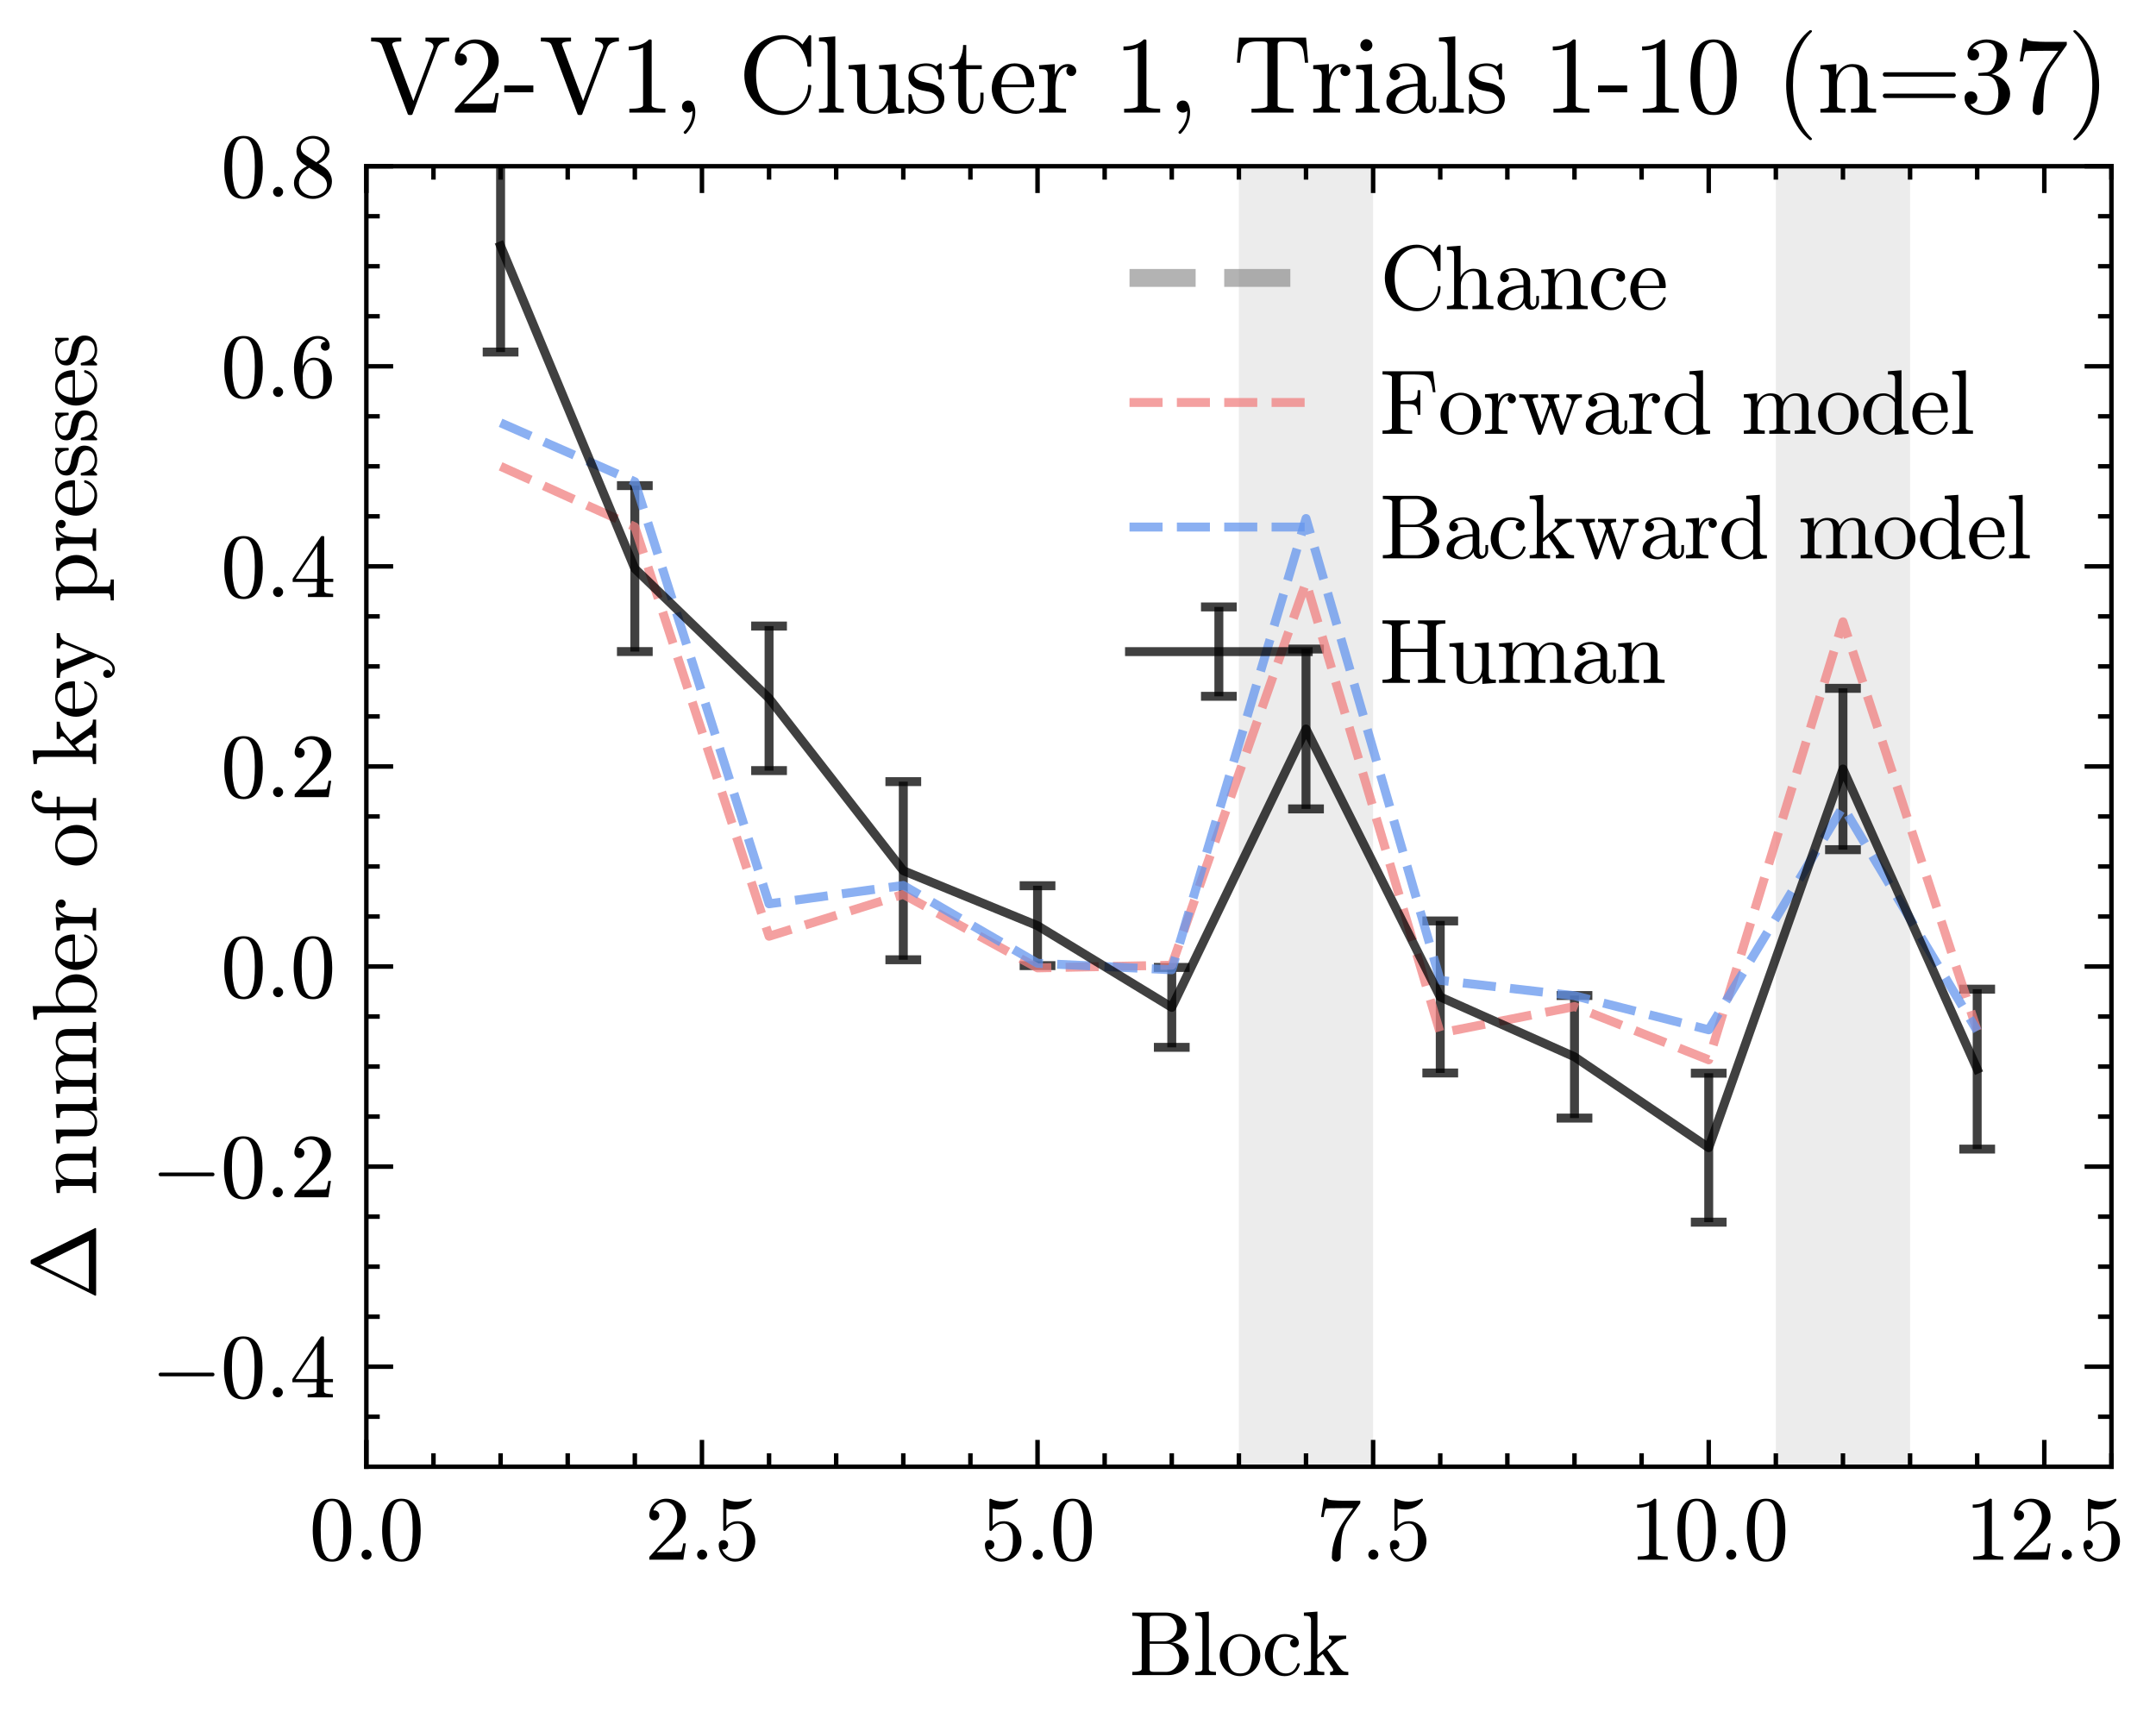<?xml version="1.0" encoding="utf-8" standalone="no"?>
<!DOCTYPE svg PUBLIC "-//W3C//DTD SVG 1.1//EN"
  "http://www.w3.org/Graphics/SVG/1.1/DTD/svg11.dtd">
<svg xmlns:xlink="http://www.w3.org/1999/xlink" width="241.288pt" height="192.986pt" viewBox="0 0 241.288 192.986" xmlns="http://www.w3.org/2000/svg" version="1.1">
 <defs>
  <style type="text/css">*{stroke-linejoin: round; stroke-linecap: butt}</style>
 </defs>
 <g id="figure_1">
  <g id="patch_1">
   <path d="M 0 192.986 
L 241.288 192.986 
L 241.288 0 
L 0 0 
z
" style="fill: #ffffff"/>
  </g>
  <g id="axes_1">
   <g id="patch_2">
    <path d="M 41 164.13 
L 236.3 164.13 
L 236.3 18.6 
L 41 18.6 
z
" style="fill: #ffffff"/>
   </g>
   <g id="PolyCollection_1">
    <path d="M 138.65 -227.682 
L 138.65 164.13 
L 153.673 164.13 
L 153.673 -227.682 
L 153.673 -227.682 
L 138.65 -227.682 
z
" clip-path="url(#pa403d21603)" style="fill: #808080; fill-opacity: 0.15"/>
   </g>
   <g id="PolyCollection_2">
    <path d="M 198.742 -227.682 
L 198.742 164.13 
L 213.765 164.13 
L 213.765 -227.682 
L 213.765 -227.682 
L 198.742 -227.682 
z
" clip-path="url(#pa403d21603)" style="fill: #808080; fill-opacity: 0.15"/>
   </g>
   <g id="matplotlib.axis_1">
    <g id="xtick_1">
     <g id="line2d_1">
      <defs>
       <path id="m1777b024f6" d="M 0 0 
L 0 -3 
" style="stroke: #000000; stroke-width: 0.5"/>
      </defs>
      <g>
       <use xlink:href="#m1777b024f6" x="41" y="164.13" style="stroke: #000000; stroke-width: 0.5"/>
      </g>
     </g>
     <g id="line2d_2">
      <defs>
       <path id="m53a986a3a6" d="M 0 0 
L 0 3 
" style="stroke: #000000; stroke-width: 0.5"/>
      </defs>
      <g>
       <use xlink:href="#m53a986a3a6" x="41" y="18.6" style="stroke: #000000; stroke-width: 0.5"/>
      </g>
     </g>
     <g id="text_1">
      <!-- $\mathdefault{0.0}$ -->
      <g transform="translate(34.6 174.569) scale(0.1 -0.1)">
       <defs>
        <path id="Cmr10-30" d="M 1600 -141 
Q 816 -141 533 504 
Q 250 1150 250 2041 
Q 250 2597 351 3087 
Q 453 3578 754 3920 
Q 1056 4263 1600 4263 
Q 2022 4263 2290 4056 
Q 2559 3850 2700 3523 
Q 2841 3197 2892 2823 
Q 2944 2450 2944 2041 
Q 2944 1491 2842 1011 
Q 2741 531 2444 195 
Q 2147 -141 1600 -141 
z
M 1600 25 
Q 1956 25 2131 390 
Q 2306 756 2347 1200 
Q 2388 1644 2388 2144 
Q 2388 2625 2347 3031 
Q 2306 3438 2132 3767 
Q 1959 4097 1600 4097 
Q 1238 4097 1063 3765 
Q 888 3434 847 3029 
Q 806 2625 806 2144 
Q 806 1788 823 1472 
Q 841 1156 916 820 
Q 991 484 1158 254 
Q 1325 25 1600 25 
z
" transform="scale(0.016)"/>
        <path id="Cmr10-2e" d="M 538 353 
Q 538 497 644 600 
Q 750 703 891 703 
Q 978 703 1062 656 
Q 1147 609 1194 525 
Q 1241 441 1241 353 
Q 1241 213 1137 106 
Q 1034 0 891 0 
Q 750 0 644 106 
Q 538 213 538 353 
z
" transform="scale(0.016)"/>
       </defs>
       <use xlink:href="#Cmr10-30" transform="translate(0 0.391)"/>
       <use xlink:href="#Cmr10-2e" transform="translate(50 0.391)"/>
       <use xlink:href="#Cmr10-30" transform="translate(77.686 0.391)"/>
      </g>
     </g>
    </g>
    <g id="xtick_2">
     <g id="line2d_3">
      <g>
       <use xlink:href="#m1777b024f6" x="78.558" y="164.13" style="stroke: #000000; stroke-width: 0.5"/>
      </g>
     </g>
     <g id="line2d_4">
      <g>
       <use xlink:href="#m53a986a3a6" x="78.558" y="18.6" style="stroke: #000000; stroke-width: 0.5"/>
      </g>
     </g>
     <g id="text_2">
      <!-- $\mathdefault{2.5}$ -->
      <g transform="translate(72.158 174.569) scale(0.1 -0.1)">
       <defs>
        <path id="Cmr10-32" d="M 319 0 
L 319 172 
Q 319 188 331 206 
L 1325 1306 
Q 1550 1550 1690 1715 
Q 1831 1881 1968 2097 
Q 2106 2313 2186 2536 
Q 2266 2759 2266 3009 
Q 2266 3272 2169 3511 
Q 2072 3750 1880 3894 
Q 1688 4038 1416 4038 
Q 1138 4038 916 3870 
Q 694 3703 603 3438 
Q 628 3444 672 3444 
Q 816 3444 917 3347 
Q 1019 3250 1019 3097 
Q 1019 2950 917 2848 
Q 816 2747 672 2747 
Q 522 2747 420 2851 
Q 319 2956 319 3097 
Q 319 3338 409 3548 
Q 500 3759 670 3923 
Q 841 4088 1055 4175 
Q 1269 4263 1509 4263 
Q 1875 4263 2190 4108 
Q 2506 3953 2690 3670 
Q 2875 3388 2875 3009 
Q 2875 2731 2753 2481 
Q 2631 2231 2440 2026 
Q 2250 1822 1953 1562 
Q 1656 1303 1563 1216 
L 838 519 
L 1453 519 
Q 1906 519 2211 526 
Q 2516 534 2534 550 
Q 2609 631 2688 1141 
L 2875 1141 
L 2694 0 
L 319 0 
z
" transform="scale(0.016)"/>
        <path id="Cmr10-35" d="M 556 728 
Q 622 541 758 387 
Q 894 234 1080 148 
Q 1266 63 1466 63 
Q 1928 63 2103 422 
Q 2278 781 2278 1294 
Q 2278 1516 2270 1667 
Q 2263 1819 2228 1959 
Q 2169 2184 2020 2353 
Q 1872 2522 1656 2522 
Q 1441 2522 1286 2456 
Q 1131 2391 1034 2303 
Q 938 2216 863 2119 
Q 788 2022 769 2016 
L 697 2016 
Q 681 2016 657 2036 
Q 634 2056 634 2075 
L 634 4213 
Q 634 4228 654 4245 
Q 675 4263 697 4263 
L 716 4263 
Q 1147 4056 1631 4056 
Q 2106 4056 2547 4263 
L 2566 4263 
Q 2588 4263 2606 4247 
Q 2625 4231 2625 4213 
L 2625 4153 
Q 2625 4122 2613 4122 
Q 2394 3831 2064 3668 
Q 1734 3506 1381 3506 
Q 1125 3506 856 3578 
L 856 2369 
Q 1069 2541 1236 2614 
Q 1403 2688 1663 2688 
Q 2016 2688 2295 2484 
Q 2575 2281 2725 1954 
Q 2875 1628 2875 1288 
Q 2875 903 2686 575 
Q 2497 247 2172 53 
Q 1847 -141 1466 -141 
Q 1150 -141 886 21 
Q 622 184 470 459 
Q 319 734 319 1044 
Q 319 1188 412 1278 
Q 506 1369 647 1369 
Q 788 1369 883 1276 
Q 978 1184 978 1044 
Q 978 906 883 811 
Q 788 716 647 716 
Q 625 716 597 720 
Q 569 725 556 728 
z
" transform="scale(0.016)"/>
       </defs>
       <use xlink:href="#Cmr10-32" transform="translate(0 0.391)"/>
       <use xlink:href="#Cmr10-2e" transform="translate(50 0.391)"/>
       <use xlink:href="#Cmr10-35" transform="translate(77.686 0.391)"/>
      </g>
     </g>
    </g>
    <g id="xtick_3">
     <g id="line2d_5">
      <g>
       <use xlink:href="#m1777b024f6" x="116.115" y="164.13" style="stroke: #000000; stroke-width: 0.5"/>
      </g>
     </g>
     <g id="line2d_6">
      <g>
       <use xlink:href="#m53a986a3a6" x="116.115" y="18.6" style="stroke: #000000; stroke-width: 0.5"/>
      </g>
     </g>
     <g id="text_3">
      <!-- $\mathdefault{5.0}$ -->
      <g transform="translate(109.715 174.569) scale(0.1 -0.1)">
       <use xlink:href="#Cmr10-35" transform="translate(0 0.391)"/>
       <use xlink:href="#Cmr10-2e" transform="translate(50 0.391)"/>
       <use xlink:href="#Cmr10-30" transform="translate(77.686 0.391)"/>
      </g>
     </g>
    </g>
    <g id="xtick_4">
     <g id="line2d_7">
      <g>
       <use xlink:href="#m1777b024f6" x="153.673" y="164.13" style="stroke: #000000; stroke-width: 0.5"/>
      </g>
     </g>
     <g id="line2d_8">
      <g>
       <use xlink:href="#m53a986a3a6" x="153.673" y="18.6" style="stroke: #000000; stroke-width: 0.5"/>
      </g>
     </g>
     <g id="text_4">
      <!-- $\mathdefault{7.5}$ -->
      <g transform="translate(147.273 174.569) scale(0.1 -0.1)">
       <defs>
        <path id="Cmr10-37" d="M 1113 166 
Q 1113 522 1175 862 
Q 1238 1203 1358 1536 
Q 1478 1869 1648 2189 
Q 1819 2509 2022 2791 
L 2606 3603 
L 1875 3603 
Q 738 3603 703 3572 
Q 619 3469 544 2981 
L 359 2981 
L 569 4325 
L 756 4325 
L 756 4306 
Q 756 4191 1147 4156 
Q 1538 4122 1913 4122 
L 3103 4122 
L 3103 3956 
Q 3103 3950 3101 3947 
Q 3100 3944 3097 3938 
L 2216 2700 
Q 1891 2219 1809 1631 
Q 1728 1044 1728 166 
Q 1728 41 1637 -50 
Q 1547 -141 1422 -141 
Q 1294 -141 1203 -50 
Q 1113 41 1113 166 
z
" transform="scale(0.016)"/>
       </defs>
       <use xlink:href="#Cmr10-37" transform="translate(0 0.422)"/>
       <use xlink:href="#Cmr10-2e" transform="translate(50 0.422)"/>
       <use xlink:href="#Cmr10-35" transform="translate(77.686 0.422)"/>
      </g>
     </g>
    </g>
    <g id="xtick_5">
     <g id="line2d_9">
      <g>
       <use xlink:href="#m1777b024f6" x="191.231" y="164.13" style="stroke: #000000; stroke-width: 0.5"/>
      </g>
     </g>
     <g id="line2d_10">
      <g>
       <use xlink:href="#m53a986a3a6" x="191.231" y="18.6" style="stroke: #000000; stroke-width: 0.5"/>
      </g>
     </g>
     <g id="text_5">
      <!-- $\mathdefault{10.0}$ -->
      <g transform="translate(182.331 174.569) scale(0.1 -0.1)">
       <defs>
        <path id="Cmr10-31" d="M 594 0 
L 594 225 
Q 1394 225 1394 428 
L 1394 3788 
Q 1063 3628 556 3628 
L 556 3853 
Q 1341 3853 1741 4263 
L 1831 4263 
Q 1853 4263 1873 4245 
Q 1894 4228 1894 4206 
L 1894 428 
Q 1894 225 2694 225 
L 2694 0 
L 594 0 
z
" transform="scale(0.016)"/>
       </defs>
       <use xlink:href="#Cmr10-31" transform="translate(0 0.391)"/>
       <use xlink:href="#Cmr10-30" transform="translate(50 0.391)"/>
       <use xlink:href="#Cmr10-2e" transform="translate(100 0.391)"/>
       <use xlink:href="#Cmr10-30" transform="translate(127.686 0.391)"/>
      </g>
     </g>
    </g>
    <g id="xtick_6">
     <g id="line2d_11">
      <g>
       <use xlink:href="#m1777b024f6" x="228.788" y="164.13" style="stroke: #000000; stroke-width: 0.5"/>
      </g>
     </g>
     <g id="line2d_12">
      <g>
       <use xlink:href="#m53a986a3a6" x="228.788" y="18.6" style="stroke: #000000; stroke-width: 0.5"/>
      </g>
     </g>
     <g id="text_6">
      <!-- $\mathdefault{12.5}$ -->
      <g transform="translate(219.888 174.569) scale(0.1 -0.1)">
       <use xlink:href="#Cmr10-31" transform="translate(0 0.391)"/>
       <use xlink:href="#Cmr10-32" transform="translate(50 0.391)"/>
       <use xlink:href="#Cmr10-2e" transform="translate(100 0.391)"/>
       <use xlink:href="#Cmr10-35" transform="translate(127.686 0.391)"/>
      </g>
     </g>
    </g>
    <g id="xtick_7">
     <g id="line2d_13">
      <defs>
       <path id="mf6c575b56e" d="M 0 0 
L 0 -1.5 
" style="stroke: #000000; stroke-width: 0.5"/>
      </defs>
      <g>
       <use xlink:href="#mf6c575b56e" x="48.512" y="164.13" style="stroke: #000000; stroke-width: 0.5"/>
      </g>
     </g>
     <g id="line2d_14">
      <defs>
       <path id="m6eb8322e5e" d="M 0 0 
L 0 1.5 
" style="stroke: #000000; stroke-width: 0.5"/>
      </defs>
      <g>
       <use xlink:href="#m6eb8322e5e" x="48.512" y="18.6" style="stroke: #000000; stroke-width: 0.5"/>
      </g>
     </g>
    </g>
    <g id="xtick_8">
     <g id="line2d_15">
      <g>
       <use xlink:href="#mf6c575b56e" x="56.023" y="164.13" style="stroke: #000000; stroke-width: 0.5"/>
      </g>
     </g>
     <g id="line2d_16">
      <g>
       <use xlink:href="#m6eb8322e5e" x="56.023" y="18.6" style="stroke: #000000; stroke-width: 0.5"/>
      </g>
     </g>
    </g>
    <g id="xtick_9">
     <g id="line2d_17">
      <g>
       <use xlink:href="#mf6c575b56e" x="63.535" y="164.13" style="stroke: #000000; stroke-width: 0.5"/>
      </g>
     </g>
     <g id="line2d_18">
      <g>
       <use xlink:href="#m6eb8322e5e" x="63.535" y="18.6" style="stroke: #000000; stroke-width: 0.5"/>
      </g>
     </g>
    </g>
    <g id="xtick_10">
     <g id="line2d_19">
      <g>
       <use xlink:href="#mf6c575b56e" x="71.046" y="164.13" style="stroke: #000000; stroke-width: 0.5"/>
      </g>
     </g>
     <g id="line2d_20">
      <g>
       <use xlink:href="#m6eb8322e5e" x="71.046" y="18.6" style="stroke: #000000; stroke-width: 0.5"/>
      </g>
     </g>
    </g>
    <g id="xtick_11">
     <g id="line2d_21">
      <g>
       <use xlink:href="#mf6c575b56e" x="86.069" y="164.13" style="stroke: #000000; stroke-width: 0.5"/>
      </g>
     </g>
     <g id="line2d_22">
      <g>
       <use xlink:href="#m6eb8322e5e" x="86.069" y="18.6" style="stroke: #000000; stroke-width: 0.5"/>
      </g>
     </g>
    </g>
    <g id="xtick_12">
     <g id="line2d_23">
      <g>
       <use xlink:href="#mf6c575b56e" x="93.581" y="164.13" style="stroke: #000000; stroke-width: 0.5"/>
      </g>
     </g>
     <g id="line2d_24">
      <g>
       <use xlink:href="#m6eb8322e5e" x="93.581" y="18.6" style="stroke: #000000; stroke-width: 0.5"/>
      </g>
     </g>
    </g>
    <g id="xtick_13">
     <g id="line2d_25">
      <g>
       <use xlink:href="#mf6c575b56e" x="101.092" y="164.13" style="stroke: #000000; stroke-width: 0.5"/>
      </g>
     </g>
     <g id="line2d_26">
      <g>
       <use xlink:href="#m6eb8322e5e" x="101.092" y="18.6" style="stroke: #000000; stroke-width: 0.5"/>
      </g>
     </g>
    </g>
    <g id="xtick_14">
     <g id="line2d_27">
      <g>
       <use xlink:href="#mf6c575b56e" x="108.604" y="164.13" style="stroke: #000000; stroke-width: 0.5"/>
      </g>
     </g>
     <g id="line2d_28">
      <g>
       <use xlink:href="#m6eb8322e5e" x="108.604" y="18.6" style="stroke: #000000; stroke-width: 0.5"/>
      </g>
     </g>
    </g>
    <g id="xtick_15">
     <g id="line2d_29">
      <g>
       <use xlink:href="#mf6c575b56e" x="123.627" y="164.13" style="stroke: #000000; stroke-width: 0.5"/>
      </g>
     </g>
     <g id="line2d_30">
      <g>
       <use xlink:href="#m6eb8322e5e" x="123.627" y="18.6" style="stroke: #000000; stroke-width: 0.5"/>
      </g>
     </g>
    </g>
    <g id="xtick_16">
     <g id="line2d_31">
      <g>
       <use xlink:href="#mf6c575b56e" x="131.138" y="164.13" style="stroke: #000000; stroke-width: 0.5"/>
      </g>
     </g>
     <g id="line2d_32">
      <g>
       <use xlink:href="#m6eb8322e5e" x="131.138" y="18.6" style="stroke: #000000; stroke-width: 0.5"/>
      </g>
     </g>
    </g>
    <g id="xtick_17">
     <g id="line2d_33">
      <g>
       <use xlink:href="#mf6c575b56e" x="138.65" y="164.13" style="stroke: #000000; stroke-width: 0.5"/>
      </g>
     </g>
     <g id="line2d_34">
      <g>
       <use xlink:href="#m6eb8322e5e" x="138.65" y="18.6" style="stroke: #000000; stroke-width: 0.5"/>
      </g>
     </g>
    </g>
    <g id="xtick_18">
     <g id="line2d_35">
      <g>
       <use xlink:href="#mf6c575b56e" x="146.162" y="164.13" style="stroke: #000000; stroke-width: 0.5"/>
      </g>
     </g>
     <g id="line2d_36">
      <g>
       <use xlink:href="#m6eb8322e5e" x="146.162" y="18.6" style="stroke: #000000; stroke-width: 0.5"/>
      </g>
     </g>
    </g>
    <g id="xtick_19">
     <g id="line2d_37">
      <g>
       <use xlink:href="#mf6c575b56e" x="161.185" y="164.13" style="stroke: #000000; stroke-width: 0.5"/>
      </g>
     </g>
     <g id="line2d_38">
      <g>
       <use xlink:href="#m6eb8322e5e" x="161.185" y="18.6" style="stroke: #000000; stroke-width: 0.5"/>
      </g>
     </g>
    </g>
    <g id="xtick_20">
     <g id="line2d_39">
      <g>
       <use xlink:href="#mf6c575b56e" x="168.696" y="164.13" style="stroke: #000000; stroke-width: 0.5"/>
      </g>
     </g>
     <g id="line2d_40">
      <g>
       <use xlink:href="#m6eb8322e5e" x="168.696" y="18.6" style="stroke: #000000; stroke-width: 0.5"/>
      </g>
     </g>
    </g>
    <g id="xtick_21">
     <g id="line2d_41">
      <g>
       <use xlink:href="#mf6c575b56e" x="176.208" y="164.13" style="stroke: #000000; stroke-width: 0.5"/>
      </g>
     </g>
     <g id="line2d_42">
      <g>
       <use xlink:href="#m6eb8322e5e" x="176.208" y="18.6" style="stroke: #000000; stroke-width: 0.5"/>
      </g>
     </g>
    </g>
    <g id="xtick_22">
     <g id="line2d_43">
      <g>
       <use xlink:href="#mf6c575b56e" x="183.719" y="164.13" style="stroke: #000000; stroke-width: 0.5"/>
      </g>
     </g>
     <g id="line2d_44">
      <g>
       <use xlink:href="#m6eb8322e5e" x="183.719" y="18.6" style="stroke: #000000; stroke-width: 0.5"/>
      </g>
     </g>
    </g>
    <g id="xtick_23">
     <g id="line2d_45">
      <g>
       <use xlink:href="#mf6c575b56e" x="198.742" y="164.13" style="stroke: #000000; stroke-width: 0.5"/>
      </g>
     </g>
     <g id="line2d_46">
      <g>
       <use xlink:href="#m6eb8322e5e" x="198.742" y="18.6" style="stroke: #000000; stroke-width: 0.5"/>
      </g>
     </g>
    </g>
    <g id="xtick_24">
     <g id="line2d_47">
      <g>
       <use xlink:href="#mf6c575b56e" x="206.254" y="164.13" style="stroke: #000000; stroke-width: 0.5"/>
      </g>
     </g>
     <g id="line2d_48">
      <g>
       <use xlink:href="#m6eb8322e5e" x="206.254" y="18.6" style="stroke: #000000; stroke-width: 0.5"/>
      </g>
     </g>
    </g>
    <g id="xtick_25">
     <g id="line2d_49">
      <g>
       <use xlink:href="#mf6c575b56e" x="213.765" y="164.13" style="stroke: #000000; stroke-width: 0.5"/>
      </g>
     </g>
     <g id="line2d_50">
      <g>
       <use xlink:href="#m6eb8322e5e" x="213.765" y="18.6" style="stroke: #000000; stroke-width: 0.5"/>
      </g>
     </g>
    </g>
    <g id="xtick_26">
     <g id="line2d_51">
      <g>
       <use xlink:href="#mf6c575b56e" x="221.277" y="164.13" style="stroke: #000000; stroke-width: 0.5"/>
      </g>
     </g>
     <g id="line2d_52">
      <g>
       <use xlink:href="#m6eb8322e5e" x="221.277" y="18.6" style="stroke: #000000; stroke-width: 0.5"/>
      </g>
     </g>
    </g>
    <g id="xtick_27">
     <g id="line2d_53">
      <g>
       <use xlink:href="#mf6c575b56e" x="236.3" y="164.13" style="stroke: #000000; stroke-width: 0.5"/>
      </g>
     </g>
     <g id="line2d_54">
      <g>
       <use xlink:href="#m6eb8322e5e" x="236.3" y="18.6" style="stroke: #000000; stroke-width: 0.5"/>
      </g>
     </g>
    </g>
    <g id="text_7">
     <!-- Block -->
     <g transform="translate(126.372 187.447) scale(0.1 -0.1)">
      <defs>
       <path id="Cmr10-42" d="M 219 0 
L 219 225 
Q 878 225 878 428 
L 878 3944 
Q 878 4147 219 4147 
L 219 4372 
L 2572 4372 
Q 2897 4372 3228 4245 
Q 3559 4119 3776 3870 
Q 3994 3622 3994 3284 
Q 3994 2894 3673 2630 
Q 3353 2366 2925 2284 
Q 3203 2284 3497 2131 
Q 3791 1978 3978 1722 
Q 4166 1466 4166 1178 
Q 4166 828 3958 559 
Q 3750 291 3419 145 
Q 3088 0 2753 0 
L 219 0 
z
M 1434 428 
Q 1434 291 1512 258 
Q 1591 225 1759 225 
L 2572 225 
Q 2822 225 3036 356 
Q 3250 488 3375 708 
Q 3500 928 3500 1178 
Q 3500 1422 3397 1655 
Q 3294 1888 3101 2038 
Q 2909 2188 2663 2188 
L 1434 2188 
L 1434 428 
z
M 1434 2356 
L 2394 2356 
Q 2588 2356 2758 2426 
Q 2928 2497 3064 2630 
Q 3200 2763 3273 2930 
Q 3347 3097 3347 3284 
Q 3347 3450 3292 3603 
Q 3238 3756 3131 3881 
Q 3025 4006 2881 4076 
Q 2738 4147 2572 4147 
L 1759 4147 
Q 1644 4147 1580 4137 
Q 1516 4128 1475 4083 
Q 1434 4038 1434 3944 
L 1434 2356 
z
" transform="scale(0.016)"/>
       <path id="Cmr10-6c" d="M 197 0 
L 197 225 
Q 416 225 556 259 
Q 697 294 697 428 
L 697 3788 
Q 697 3959 645 4036 
Q 594 4113 497 4130 
Q 400 4147 197 4147 
L 197 4372 
L 1147 4441 
L 1147 428 
Q 1147 294 1287 259 
Q 1428 225 1644 225 
L 1644 0 
L 197 0 
z
" transform="scale(0.016)"/>
       <path id="Cmr10-6f" d="M 1600 -72 
Q 1216 -72 887 123 
Q 559 319 368 647 
Q 178 975 178 1363 
Q 178 1656 283 1928 
Q 388 2200 583 2414 
Q 778 2628 1037 2748 
Q 1297 2869 1600 2869 
Q 1994 2869 2317 2661 
Q 2641 2453 2828 2104 
Q 3016 1756 3016 1363 
Q 3016 978 2825 648 
Q 2634 319 2307 123 
Q 1981 -72 1600 -72 
z
M 1600 116 
Q 2113 116 2284 487 
Q 2456 859 2456 1434 
Q 2456 1756 2422 1967 
Q 2388 2178 2272 2350 
Q 2200 2456 2089 2536 
Q 1978 2616 1854 2658 
Q 1731 2700 1600 2700 
Q 1400 2700 1220 2609 
Q 1041 2519 922 2350 
Q 803 2169 770 1951 
Q 738 1734 738 1434 
Q 738 1075 800 789 
Q 863 503 1052 309 
Q 1241 116 1600 116 
z
" transform="scale(0.016)"/>
       <path id="Cmr10-63" d="M 1594 -72 
Q 1206 -72 890 129 
Q 575 331 394 667 
Q 213 1003 213 1381 
Q 213 1759 392 2106 
Q 572 2453 889 2661 
Q 1206 2869 1594 2869 
Q 1969 2869 2276 2722 
Q 2584 2575 2584 2241 
Q 2584 2116 2495 2023 
Q 2406 1931 2278 1931 
Q 2150 1931 2061 2023 
Q 1972 2116 1972 2241 
Q 1972 2353 2044 2436 
Q 2116 2519 2222 2541 
Q 2000 2681 1600 2681 
Q 1294 2681 1106 2478 
Q 919 2275 844 1975 
Q 769 1675 769 1381 
Q 769 1072 861 783 
Q 953 494 1158 305 
Q 1363 116 1672 116 
Q 1975 116 2187 302 
Q 2400 488 2478 788 
Q 2478 825 2528 825 
L 2606 825 
Q 2625 825 2640 808 
Q 2656 791 2656 769 
L 2656 750 
Q 2559 372 2271 150 
Q 1984 -72 1594 -72 
z
" transform="scale(0.016)"/>
       <path id="Cmr10-6b" d="M 166 0 
L 166 225 
Q 384 225 525 259 
Q 666 294 666 428 
L 666 3788 
Q 666 3959 614 4036 
Q 563 4113 466 4130 
Q 369 4147 166 4147 
L 166 4372 
L 1113 4441 
L 1113 1403 
L 1972 2156 
Q 2100 2278 2100 2381 
Q 2100 2456 2047 2495 
Q 1994 2534 1919 2534 
L 1919 2759 
L 3122 2759 
L 3122 2534 
Q 2688 2534 2253 2156 
L 1797 1759 
L 2613 603 
Q 2781 363 2895 294 
Q 3009 225 3272 225 
L 3272 0 
L 1997 0 
L 1997 225 
Q 2216 225 2216 359 
Q 2216 456 2100 603 
L 1484 1478 
L 1094 1141 
L 1094 428 
Q 1094 294 1236 259 
Q 1378 225 1594 225 
L 1594 0 
L 166 0 
z
" transform="scale(0.016)"/>
      </defs>
      <use xlink:href="#Cmr10-42"/>
      <use xlink:href="#Cmr10-6c" x="70.801"/>
      <use xlink:href="#Cmr10-6f" x="98.486"/>
      <use xlink:href="#Cmr10-63" x="148.486"/>
      <use xlink:href="#Cmr10-6b" x="192.871"/>
     </g>
    </g>
   </g>
   <g id="matplotlib.axis_2">
    <g id="ytick_1">
     <g id="line2d_55">
      <defs>
       <path id="md4b8f3c217" d="M 0 0 
L 3 0 
" style="stroke: #000000; stroke-width: 0.5"/>
      </defs>
      <g>
       <use xlink:href="#md4b8f3c217" x="41" y="152.935" style="stroke: #000000; stroke-width: 0.5"/>
      </g>
     </g>
     <g id="line2d_56">
      <defs>
       <path id="m5eb2259e74" d="M 0 0 
L -3 0 
" style="stroke: #000000; stroke-width: 0.5"/>
      </defs>
      <g>
       <use xlink:href="#m5eb2259e74" x="236.3" y="152.935" style="stroke: #000000; stroke-width: 0.5"/>
      </g>
     </g>
     <g id="text_8">
      <!-- $\mathdefault{−0.4}$ -->
      <g transform="translate(16.9 156.405) scale(0.1 -0.1)">
       <defs>
        <path id="Cmsy10-a1" d="M 653 1472 
Q 600 1472 565 1512 
Q 531 1553 531 1600 
Q 531 1647 565 1687 
Q 600 1728 653 1728 
L 4325 1728 
Q 4375 1728 4408 1687 
Q 4441 1647 4441 1600 
Q 4441 1553 4408 1512 
Q 4375 1472 4325 1472 
L 653 1472 
z
" transform="scale(0.016)"/>
        <path id="Cmr10-34" d="M 178 1056 
L 178 1281 
L 2156 4231 
Q 2178 4263 2222 4263 
L 2316 4263 
Q 2388 4263 2388 4191 
L 2388 1281 
L 3016 1281 
L 3016 1056 
L 2388 1056 
L 2388 428 
Q 2388 297 2575 261 
Q 2763 225 3009 225 
L 3009 0 
L 1247 0 
L 1247 225 
Q 1494 225 1681 261 
Q 1869 297 1869 428 
L 1869 1056 
L 178 1056 
z
M 391 1281 
L 1906 1281 
L 1906 3547 
L 391 1281 
z
" transform="scale(0.016)"/>
       </defs>
       <use xlink:href="#Cmsy10-a1" transform="translate(0 0.391)"/>
       <use xlink:href="#Cmr10-30" transform="translate(77.686 0.391)"/>
       <use xlink:href="#Cmr10-2e" transform="translate(127.686 0.391)"/>
       <use xlink:href="#Cmr10-34" transform="translate(155.371 0.391)"/>
      </g>
     </g>
    </g>
    <g id="ytick_2">
     <g id="line2d_57">
      <g>
       <use xlink:href="#md4b8f3c217" x="41" y="130.546" style="stroke: #000000; stroke-width: 0.5"/>
      </g>
     </g>
     <g id="line2d_58">
      <g>
       <use xlink:href="#m5eb2259e74" x="236.3" y="130.546" style="stroke: #000000; stroke-width: 0.5"/>
      </g>
     </g>
     <g id="text_9">
      <!-- $\mathdefault{−0.2}$ -->
      <g transform="translate(16.9 134.016) scale(0.1 -0.1)">
       <use xlink:href="#Cmsy10-a1" transform="translate(0 0.391)"/>
       <use xlink:href="#Cmr10-30" transform="translate(77.686 0.391)"/>
       <use xlink:href="#Cmr10-2e" transform="translate(127.686 0.391)"/>
       <use xlink:href="#Cmr10-32" transform="translate(155.371 0.391)"/>
      </g>
     </g>
    </g>
    <g id="ytick_3">
     <g id="line2d_59">
      <g>
       <use xlink:href="#md4b8f3c217" x="41" y="108.157" style="stroke: #000000; stroke-width: 0.5"/>
      </g>
     </g>
     <g id="line2d_60">
      <g>
       <use xlink:href="#m5eb2259e74" x="236.3" y="108.157" style="stroke: #000000; stroke-width: 0.5"/>
      </g>
     </g>
     <g id="text_10">
      <!-- $\mathdefault{0.0}$ -->
      <g transform="translate(24.7 111.626) scale(0.1 -0.1)">
       <use xlink:href="#Cmr10-30" transform="translate(0 0.391)"/>
       <use xlink:href="#Cmr10-2e" transform="translate(50 0.391)"/>
       <use xlink:href="#Cmr10-30" transform="translate(77.686 0.391)"/>
      </g>
     </g>
    </g>
    <g id="ytick_4">
     <g id="line2d_61">
      <g>
       <use xlink:href="#md4b8f3c217" x="41" y="85.768" style="stroke: #000000; stroke-width: 0.5"/>
      </g>
     </g>
     <g id="line2d_62">
      <g>
       <use xlink:href="#m5eb2259e74" x="236.3" y="85.768" style="stroke: #000000; stroke-width: 0.5"/>
      </g>
     </g>
     <g id="text_11">
      <!-- $\mathdefault{0.2}$ -->
      <g transform="translate(24.7 89.237) scale(0.1 -0.1)">
       <use xlink:href="#Cmr10-30" transform="translate(0 0.391)"/>
       <use xlink:href="#Cmr10-2e" transform="translate(50 0.391)"/>
       <use xlink:href="#Cmr10-32" transform="translate(77.686 0.391)"/>
      </g>
     </g>
    </g>
    <g id="ytick_5">
     <g id="line2d_63">
      <g>
       <use xlink:href="#md4b8f3c217" x="41" y="63.378" style="stroke: #000000; stroke-width: 0.5"/>
      </g>
     </g>
     <g id="line2d_64">
      <g>
       <use xlink:href="#m5eb2259e74" x="236.3" y="63.378" style="stroke: #000000; stroke-width: 0.5"/>
      </g>
     </g>
     <g id="text_12">
      <!-- $\mathdefault{0.4}$ -->
      <g transform="translate(24.7 66.848) scale(0.1 -0.1)">
       <use xlink:href="#Cmr10-30" transform="translate(0 0.391)"/>
       <use xlink:href="#Cmr10-2e" transform="translate(50 0.391)"/>
       <use xlink:href="#Cmr10-34" transform="translate(77.686 0.391)"/>
      </g>
     </g>
    </g>
    <g id="ytick_6">
     <g id="line2d_65">
      <g>
       <use xlink:href="#md4b8f3c217" x="41" y="40.989" style="stroke: #000000; stroke-width: 0.5"/>
      </g>
     </g>
     <g id="line2d_66">
      <g>
       <use xlink:href="#m5eb2259e74" x="236.3" y="40.989" style="stroke: #000000; stroke-width: 0.5"/>
      </g>
     </g>
     <g id="text_13">
      <!-- $\mathdefault{0.6}$ -->
      <g transform="translate(24.7 44.459) scale(0.1 -0.1)">
       <defs>
        <path id="Cmr10-36" d="M 1600 -141 
Q 1203 -141 937 70 
Q 672 281 526 617 
Q 381 953 325 1322 
Q 269 1691 269 2069 
Q 269 2575 466 3084 
Q 663 3594 1045 3928 
Q 1428 4263 1953 4263 
Q 2172 4263 2361 4180 
Q 2550 4097 2658 3936 
Q 2766 3775 2766 3547 
Q 2766 3416 2677 3327 
Q 2588 3238 2456 3238 
Q 2331 3238 2240 3328 
Q 2150 3419 2150 3547 
Q 2150 3672 2240 3762 
Q 2331 3853 2456 3853 
L 2491 3853 
Q 2409 3969 2261 4023 
Q 2113 4078 1953 4078 
Q 1759 4078 1595 3993 
Q 1431 3909 1300 3765 
Q 1169 3622 1081 3448 
Q 994 3275 945 3053 
Q 897 2831 884 2637 
Q 872 2444 872 2150 
Q 984 2413 1190 2580 
Q 1397 2747 1656 2747 
Q 1941 2747 2175 2631 
Q 2409 2516 2578 2311 
Q 2747 2106 2836 1843 
Q 2925 1581 2925 1313 
Q 2925 938 2758 598 
Q 2591 259 2287 59 
Q 1984 -141 1600 -141 
z
M 1600 63 
Q 1847 63 1997 175 
Q 2147 288 2217 473 
Q 2288 659 2305 848 
Q 2322 1038 2322 1313 
Q 2322 1675 2287 1931 
Q 2253 2188 2100 2383 
Q 1947 2578 1631 2578 
Q 1372 2578 1205 2403 
Q 1038 2228 961 1961 
Q 884 1694 884 1447 
Q 884 1363 891 1319 
Q 891 1309 889 1303 
Q 888 1297 884 1288 
Q 884 1013 940 731 
Q 997 450 1156 256 
Q 1316 63 1600 63 
z
" transform="scale(0.016)"/>
       </defs>
       <use xlink:href="#Cmr10-30" transform="translate(0 0.391)"/>
       <use xlink:href="#Cmr10-2e" transform="translate(50 0.391)"/>
       <use xlink:href="#Cmr10-36" transform="translate(77.686 0.391)"/>
      </g>
     </g>
    </g>
    <g id="ytick_7">
     <g id="line2d_67">
      <g>
       <use xlink:href="#md4b8f3c217" x="41" y="18.6" style="stroke: #000000; stroke-width: 0.5"/>
      </g>
     </g>
     <g id="line2d_68">
      <g>
       <use xlink:href="#m5eb2259e74" x="236.3" y="18.6" style="stroke: #000000; stroke-width: 0.5"/>
      </g>
     </g>
     <g id="text_14">
      <!-- $\mathdefault{0.8}$ -->
      <g transform="translate(24.7 22.07) scale(0.1 -0.1)">
       <defs>
        <path id="Cmr10-38" d="M 269 972 
Q 269 1356 522 1651 
Q 775 1947 1172 2144 
L 934 2297 
Q 716 2441 578 2680 
Q 441 2919 441 3181 
Q 441 3488 602 3734 
Q 763 3981 1030 4122 
Q 1297 4263 1600 4263 
Q 1884 4263 2148 4147 
Q 2413 4031 2583 3815 
Q 2753 3600 2753 3303 
Q 2753 3088 2651 2903 
Q 2550 2719 2373 2572 
Q 2197 2425 1997 2322 
L 2363 2088 
Q 2616 1922 2770 1653 
Q 2925 1384 2925 1088 
Q 2925 741 2739 456 
Q 2553 172 2247 15 
Q 1941 -141 1600 -141 
Q 1269 -141 961 -6 
Q 653 128 461 383 
Q 269 638 269 972 
z
M 616 972 
Q 616 719 755 509 
Q 894 300 1122 181 
Q 1350 63 1600 63 
Q 1972 63 2275 280 
Q 2578 497 2578 856 
Q 2578 978 2529 1098 
Q 2481 1219 2395 1317 
Q 2309 1416 2203 1478 
L 1344 2034 
Q 1144 1928 976 1765 
Q 809 1603 712 1400 
Q 616 1197 616 972 
z
M 1056 2925 
L 1831 2425 
Q 2100 2581 2272 2803 
Q 2444 3025 2444 3303 
Q 2444 3519 2323 3698 
Q 2203 3878 2009 3978 
Q 1816 4078 1594 4078 
Q 1400 4078 1203 4003 
Q 1006 3928 878 3779 
Q 750 3631 750 3431 
Q 750 3131 1056 2925 
z
" transform="scale(0.016)"/>
       </defs>
       <use xlink:href="#Cmr10-30" transform="translate(0 0.391)"/>
       <use xlink:href="#Cmr10-2e" transform="translate(50 0.391)"/>
       <use xlink:href="#Cmr10-38" transform="translate(77.686 0.391)"/>
      </g>
     </g>
    </g>
    <g id="ytick_8">
     <g id="line2d_69">
      <defs>
       <path id="m6f0e965f34" d="M 0 0 
L 1.5 0 
" style="stroke: #000000; stroke-width: 0.5"/>
      </defs>
      <g>
       <use xlink:href="#m6f0e965f34" x="41" y="158.533" style="stroke: #000000; stroke-width: 0.5"/>
      </g>
     </g>
     <g id="line2d_70">
      <defs>
       <path id="mda58c37d10" d="M 0 0 
L -1.5 0 
" style="stroke: #000000; stroke-width: 0.5"/>
      </defs>
      <g>
       <use xlink:href="#mda58c37d10" x="236.3" y="158.533" style="stroke: #000000; stroke-width: 0.5"/>
      </g>
     </g>
    </g>
    <g id="ytick_9">
     <g id="line2d_71">
      <g>
       <use xlink:href="#m6f0e965f34" x="41" y="147.338" style="stroke: #000000; stroke-width: 0.5"/>
      </g>
     </g>
     <g id="line2d_72">
      <g>
       <use xlink:href="#mda58c37d10" x="236.3" y="147.338" style="stroke: #000000; stroke-width: 0.5"/>
      </g>
     </g>
    </g>
    <g id="ytick_10">
     <g id="line2d_73">
      <g>
       <use xlink:href="#m6f0e965f34" x="41" y="141.741" style="stroke: #000000; stroke-width: 0.5"/>
      </g>
     </g>
     <g id="line2d_74">
      <g>
       <use xlink:href="#mda58c37d10" x="236.3" y="141.741" style="stroke: #000000; stroke-width: 0.5"/>
      </g>
     </g>
    </g>
    <g id="ytick_11">
     <g id="line2d_75">
      <g>
       <use xlink:href="#m6f0e965f34" x="41" y="136.143" style="stroke: #000000; stroke-width: 0.5"/>
      </g>
     </g>
     <g id="line2d_76">
      <g>
       <use xlink:href="#mda58c37d10" x="236.3" y="136.143" style="stroke: #000000; stroke-width: 0.5"/>
      </g>
     </g>
    </g>
    <g id="ytick_12">
     <g id="line2d_77">
      <g>
       <use xlink:href="#m6f0e965f34" x="41" y="124.949" style="stroke: #000000; stroke-width: 0.5"/>
      </g>
     </g>
     <g id="line2d_78">
      <g>
       <use xlink:href="#mda58c37d10" x="236.3" y="124.949" style="stroke: #000000; stroke-width: 0.5"/>
      </g>
     </g>
    </g>
    <g id="ytick_13">
     <g id="line2d_79">
      <g>
       <use xlink:href="#m6f0e965f34" x="41" y="119.352" style="stroke: #000000; stroke-width: 0.5"/>
      </g>
     </g>
     <g id="line2d_80">
      <g>
       <use xlink:href="#mda58c37d10" x="236.3" y="119.352" style="stroke: #000000; stroke-width: 0.5"/>
      </g>
     </g>
    </g>
    <g id="ytick_14">
     <g id="line2d_81">
      <g>
       <use xlink:href="#m6f0e965f34" x="41" y="113.754" style="stroke: #000000; stroke-width: 0.5"/>
      </g>
     </g>
     <g id="line2d_82">
      <g>
       <use xlink:href="#mda58c37d10" x="236.3" y="113.754" style="stroke: #000000; stroke-width: 0.5"/>
      </g>
     </g>
    </g>
    <g id="ytick_15">
     <g id="line2d_83">
      <g>
       <use xlink:href="#m6f0e965f34" x="41" y="102.56" style="stroke: #000000; stroke-width: 0.5"/>
      </g>
     </g>
     <g id="line2d_84">
      <g>
       <use xlink:href="#mda58c37d10" x="236.3" y="102.56" style="stroke: #000000; stroke-width: 0.5"/>
      </g>
     </g>
    </g>
    <g id="ytick_16">
     <g id="line2d_85">
      <g>
       <use xlink:href="#m6f0e965f34" x="41" y="96.962" style="stroke: #000000; stroke-width: 0.5"/>
      </g>
     </g>
     <g id="line2d_86">
      <g>
       <use xlink:href="#mda58c37d10" x="236.3" y="96.962" style="stroke: #000000; stroke-width: 0.5"/>
      </g>
     </g>
    </g>
    <g id="ytick_17">
     <g id="line2d_87">
      <g>
       <use xlink:href="#m6f0e965f34" x="41" y="91.365" style="stroke: #000000; stroke-width: 0.5"/>
      </g>
     </g>
     <g id="line2d_88">
      <g>
       <use xlink:href="#mda58c37d10" x="236.3" y="91.365" style="stroke: #000000; stroke-width: 0.5"/>
      </g>
     </g>
    </g>
    <g id="ytick_18">
     <g id="line2d_89">
      <g>
       <use xlink:href="#m6f0e965f34" x="41" y="80.17" style="stroke: #000000; stroke-width: 0.5"/>
      </g>
     </g>
     <g id="line2d_90">
      <g>
       <use xlink:href="#mda58c37d10" x="236.3" y="80.17" style="stroke: #000000; stroke-width: 0.5"/>
      </g>
     </g>
    </g>
    <g id="ytick_19">
     <g id="line2d_91">
      <g>
       <use xlink:href="#m6f0e965f34" x="41" y="74.573" style="stroke: #000000; stroke-width: 0.5"/>
      </g>
     </g>
     <g id="line2d_92">
      <g>
       <use xlink:href="#mda58c37d10" x="236.3" y="74.573" style="stroke: #000000; stroke-width: 0.5"/>
      </g>
     </g>
    </g>
    <g id="ytick_20">
     <g id="line2d_93">
      <g>
       <use xlink:href="#m6f0e965f34" x="41" y="68.976" style="stroke: #000000; stroke-width: 0.5"/>
      </g>
     </g>
     <g id="line2d_94">
      <g>
       <use xlink:href="#mda58c37d10" x="236.3" y="68.976" style="stroke: #000000; stroke-width: 0.5"/>
      </g>
     </g>
    </g>
    <g id="ytick_21">
     <g id="line2d_95">
      <g>
       <use xlink:href="#m6f0e965f34" x="41" y="57.781" style="stroke: #000000; stroke-width: 0.5"/>
      </g>
     </g>
     <g id="line2d_96">
      <g>
       <use xlink:href="#mda58c37d10" x="236.3" y="57.781" style="stroke: #000000; stroke-width: 0.5"/>
      </g>
     </g>
    </g>
    <g id="ytick_22">
     <g id="line2d_97">
      <g>
       <use xlink:href="#m6f0e965f34" x="41" y="52.184" style="stroke: #000000; stroke-width: 0.5"/>
      </g>
     </g>
     <g id="line2d_98">
      <g>
       <use xlink:href="#mda58c37d10" x="236.3" y="52.184" style="stroke: #000000; stroke-width: 0.5"/>
      </g>
     </g>
    </g>
    <g id="ytick_23">
     <g id="line2d_99">
      <g>
       <use xlink:href="#m6f0e965f34" x="41" y="46.587" style="stroke: #000000; stroke-width: 0.5"/>
      </g>
     </g>
     <g id="line2d_100">
      <g>
       <use xlink:href="#mda58c37d10" x="236.3" y="46.587" style="stroke: #000000; stroke-width: 0.5"/>
      </g>
     </g>
    </g>
    <g id="ytick_24">
     <g id="line2d_101">
      <g>
       <use xlink:href="#m6f0e965f34" x="41" y="35.392" style="stroke: #000000; stroke-width: 0.5"/>
      </g>
     </g>
     <g id="line2d_102">
      <g>
       <use xlink:href="#mda58c37d10" x="236.3" y="35.392" style="stroke: #000000; stroke-width: 0.5"/>
      </g>
     </g>
    </g>
    <g id="ytick_25">
     <g id="line2d_103">
      <g>
       <use xlink:href="#m6f0e965f34" x="41" y="29.795" style="stroke: #000000; stroke-width: 0.5"/>
      </g>
     </g>
     <g id="line2d_104">
      <g>
       <use xlink:href="#mda58c37d10" x="236.3" y="29.795" style="stroke: #000000; stroke-width: 0.5"/>
      </g>
     </g>
    </g>
    <g id="ytick_26">
     <g id="line2d_105">
      <g>
       <use xlink:href="#m6f0e965f34" x="41" y="24.197" style="stroke: #000000; stroke-width: 0.5"/>
      </g>
     </g>
     <g id="line2d_106">
      <g>
       <use xlink:href="#mda58c37d10" x="236.3" y="24.197" style="stroke: #000000; stroke-width: 0.5"/>
      </g>
     </g>
    </g>
    <g id="text_15">
     <!-- $\Delta$ number of key presses -->
     <g transform="translate(10.8 145.465) rotate(-90) scale(0.1 -0.1)">
      <defs>
       <path id="Cmr10-a2" d="M 347 0 
Q 294 0 294 50 
Q 297 56 298 59 
Q 300 63 300 72 
L 2503 4513 
Q 2531 4581 2619 4581 
L 2706 4581 
Q 2794 4581 2822 4513 
L 5025 72 
Q 5028 66 5029 61 
Q 5031 56 5031 50 
Q 5031 0 4978 0 
L 347 0 
z
M 769 513 
L 4141 513 
L 2456 3909 
L 769 513 
z
" transform="scale(0.016)"/>
       <path id="Cmr10-20" transform="scale(0.016)"/>
       <path id="Cmr10-6e" d="M 191 0 
L 191 225 
Q 409 225 550 259 
Q 691 294 691 428 
L 691 2175 
Q 691 2347 639 2423 
Q 588 2500 491 2517 
Q 394 2534 191 2534 
L 191 2759 
L 1119 2828 
L 1119 2203 
Q 1247 2478 1498 2653 
Q 1750 2828 2047 2828 
Q 2491 2828 2714 2615 
Q 2938 2403 2938 1966 
L 2938 428 
Q 2938 294 3078 259 
Q 3219 225 3438 225 
L 3438 0 
L 1972 0 
L 1972 225 
Q 2191 225 2331 259 
Q 2472 294 2472 428 
L 2472 1947 
Q 2472 2259 2381 2461 
Q 2291 2663 2009 2663 
Q 1638 2663 1398 2366 
Q 1159 2069 1159 1691 
L 1159 428 
Q 1159 294 1300 259 
Q 1441 225 1656 225 
L 1656 0 
L 191 0 
z
" transform="scale(0.016)"/>
       <path id="Cmr10-75" d="M 691 763 
L 691 2175 
Q 691 2347 639 2423 
Q 588 2500 491 2517 
Q 394 2534 191 2534 
L 191 2759 
L 1159 2828 
L 1159 763 
Q 1159 513 1195 373 
Q 1231 234 1348 165 
Q 1466 97 1722 97 
Q 2066 97 2269 384 
Q 2472 672 2472 1038 
L 2472 2175 
Q 2472 2347 2419 2423 
Q 2366 2500 2270 2517 
Q 2175 2534 1972 2534 
L 1972 2759 
L 2938 2828 
L 2938 581 
Q 2938 413 2989 336 
Q 3041 259 3137 242 
Q 3234 225 3438 225 
L 3438 0 
L 2491 -72 
L 2491 469 
Q 2372 228 2159 78 
Q 1947 -72 1691 -72 
Q 1231 -72 961 123 
Q 691 319 691 763 
z
" transform="scale(0.016)"/>
       <path id="Cmr10-6d" d="M 191 0 
L 191 225 
Q 409 225 550 259 
Q 691 294 691 428 
L 691 2175 
Q 691 2347 639 2423 
Q 588 2500 491 2517 
Q 394 2534 191 2534 
L 191 2759 
L 1119 2828 
L 1119 2203 
Q 1247 2478 1498 2653 
Q 1750 2828 2047 2828 
Q 2784 2828 2913 2228 
Q 3041 2497 3287 2662 
Q 3534 2828 3828 2828 
Q 4119 2828 4317 2734 
Q 4516 2641 4616 2448 
Q 4716 2256 4716 1966 
L 4716 428 
Q 4716 294 4858 259 
Q 5000 225 5216 225 
L 5216 0 
L 3750 0 
L 3750 225 
Q 3969 225 4109 259 
Q 4250 294 4250 428 
L 4250 1947 
Q 4250 2269 4159 2466 
Q 4069 2663 3788 2663 
Q 3419 2663 3178 2366 
Q 2938 2069 2938 1691 
L 2938 428 
Q 2938 294 3078 259 
Q 3219 225 3438 225 
L 3438 0 
L 1972 0 
L 1972 225 
Q 2191 225 2331 259 
Q 2472 294 2472 428 
L 2472 1947 
Q 2472 2259 2381 2461 
Q 2291 2663 2009 2663 
Q 1638 2663 1398 2366 
Q 1159 2069 1159 1691 
L 1159 428 
Q 1159 294 1300 259 
Q 1441 225 1656 225 
L 1656 0 
L 191 0 
z
" transform="scale(0.016)"/>
       <path id="Cmr10-62" d="M 666 0 
L 666 3788 
Q 666 3959 614 4036 
Q 563 4113 466 4130 
Q 369 4147 166 4147 
L 166 4372 
L 1113 4441 
L 1113 2438 
Q 1219 2556 1361 2645 
Q 1503 2734 1665 2781 
Q 1828 2828 1997 2828 
Q 2284 2828 2529 2712 
Q 2775 2597 2956 2394 
Q 3138 2191 3239 1927 
Q 3341 1663 3341 1381 
Q 3341 994 3152 659 
Q 2963 325 2636 126 
Q 2309 -72 1919 -72 
Q 1675 -72 1447 53 
Q 1219 178 1069 384 
L 850 0 
L 666 0 
z
M 1131 628 
Q 1238 394 1438 245 
Q 1638 97 1881 97 
Q 2213 97 2417 287 
Q 2622 478 2703 768 
Q 2784 1059 2784 1381 
Q 2784 1922 2644 2203 
Q 2581 2328 2473 2434 
Q 2366 2541 2233 2602 
Q 2100 2663 1953 2663 
Q 1697 2663 1478 2527 
Q 1259 2391 1131 2163 
L 1131 628 
z
" transform="scale(0.016)"/>
       <path id="Cmr10-65" d="M 1594 -72 
Q 1203 -72 876 133 
Q 550 338 364 680 
Q 178 1022 178 1403 
Q 178 1778 348 2115 
Q 519 2453 823 2661 
Q 1128 2869 1503 2869 
Q 1797 2869 2014 2770 
Q 2231 2672 2372 2497 
Q 2513 2322 2584 2084 
Q 2656 1847 2656 1563 
Q 2656 1478 2591 1478 
L 738 1478 
L 738 1409 
Q 738 878 952 497 
Q 1166 116 1650 116 
Q 1847 116 2014 203 
Q 2181 291 2304 447 
Q 2428 603 2472 781 
Q 2478 803 2495 820 
Q 2513 838 2534 838 
L 2591 838 
Q 2656 838 2656 756 
Q 2566 394 2266 161 
Q 1966 -72 1594 -72 
z
M 744 1638 
L 2203 1638 
Q 2203 1878 2136 2125 
Q 2069 2372 1912 2536 
Q 1756 2700 1503 2700 
Q 1141 2700 942 2361 
Q 744 2022 744 1638 
z
" transform="scale(0.016)"/>
       <path id="Cmr10-72" d="M 166 0 
L 166 225 
Q 384 225 525 259 
Q 666 294 666 428 
L 666 2175 
Q 666 2347 614 2423 
Q 563 2500 466 2517 
Q 369 2534 166 2534 
L 166 2759 
L 1081 2828 
L 1081 2203 
Q 1184 2481 1375 2654 
Q 1566 2828 1838 2828 
Q 2028 2828 2178 2715 
Q 2328 2603 2328 2419 
Q 2328 2303 2245 2217 
Q 2163 2131 2041 2131 
Q 1922 2131 1837 2215 
Q 1753 2300 1753 2419 
Q 1753 2591 1875 2663 
L 1838 2663 
Q 1578 2663 1414 2475 
Q 1250 2288 1181 2009 
Q 1113 1731 1113 1478 
L 1113 428 
Q 1113 225 1734 225 
L 1734 0 
L 166 0 
z
" transform="scale(0.016)"/>
       <path id="Cmr10-66" d="M 206 0 
L 206 225 
Q 422 225 562 259 
Q 703 294 703 428 
L 703 2534 
L 213 2534 
L 213 2759 
L 703 2759 
L 703 3525 
Q 703 3731 789 3911 
Q 875 4091 1020 4225 
Q 1166 4359 1355 4436 
Q 1544 4513 1747 4513 
Q 1963 4513 2136 4384 
Q 2309 4256 2309 4044 
Q 2309 3922 2226 3839 
Q 2144 3756 2022 3756 
Q 1900 3756 1814 3839 
Q 1728 3922 1728 4044 
Q 1728 4244 1900 4313 
Q 1797 4347 1716 4347 
Q 1528 4347 1395 4214 
Q 1263 4081 1197 3890 
Q 1131 3700 1131 3513 
L 1131 2759 
L 1869 2759 
L 1869 2534 
L 1153 2534 
L 1153 428 
Q 1153 297 1340 261 
Q 1528 225 1772 225 
L 1772 0 
L 206 0 
z
" transform="scale(0.016)"/>
       <path id="Cmr10-79" d="M 441 -1050 
Q 563 -1147 709 -1147 
Q 1113 -1147 1369 -538 
L 1588 0 
L 628 2350 
Q 569 2469 447 2501 
Q 325 2534 122 2534 
L 122 2759 
L 1466 2759 
L 1466 2534 
Q 1113 2534 1113 2381 
Q 1113 2356 1119 2344 
L 1831 594 
L 2472 2169 
Q 2491 2219 2491 2278 
Q 2491 2356 2448 2414 
Q 2406 2472 2339 2503 
Q 2272 2534 2188 2534 
L 2188 2759 
L 3250 2759 
L 3250 2534 
Q 3053 2534 2904 2443 
Q 2756 2353 2675 2175 
L 1569 -538 
Q 1481 -744 1364 -917 
Q 1247 -1091 1078 -1202 
Q 909 -1313 709 -1313 
Q 475 -1313 298 -1158 
Q 122 -1003 122 -775 
Q 122 -656 203 -575 
Q 284 -494 403 -494 
Q 484 -494 548 -530 
Q 613 -566 648 -628 
Q 684 -691 684 -775 
Q 684 -878 615 -959 
Q 547 -1041 441 -1050 
z
" transform="scale(0.016)"/>
       <path id="Cmr10-70" d="M 166 -1241 
L 166 -1019 
Q 384 -1019 525 -981 
Q 666 -944 666 -813 
L 666 2272 
Q 666 2447 541 2490 
Q 416 2534 166 2534 
L 166 2759 
L 1113 2828 
L 1113 2431 
Q 1288 2625 1520 2726 
Q 1753 2828 2016 2828 
Q 2394 2828 2697 2623 
Q 3000 2419 3170 2086 
Q 3341 1753 3341 1381 
Q 3341 994 3152 659 
Q 2963 325 2636 126 
Q 2309 -72 1919 -72 
Q 1453 -72 1131 306 
L 1131 -813 
Q 1131 -944 1273 -981 
Q 1416 -1019 1631 -1019 
L 1631 -1241 
L 166 -1241 
z
M 1131 622 
Q 1244 394 1444 245 
Q 1644 97 1881 97 
Q 2103 97 2273 215 
Q 2444 334 2559 534 
Q 2675 734 2729 954 
Q 2784 1175 2784 1381 
Q 2784 1638 2692 1936 
Q 2600 2234 2411 2439 
Q 2222 2644 1953 2644 
Q 1694 2644 1476 2511 
Q 1259 2378 1131 2150 
L 1131 622 
z
" transform="scale(0.016)"/>
       <path id="Cmr10-73" d="M 213 -19 
L 213 1025 
Q 213 1075 269 1075 
L 347 1075 
Q 384 1075 397 1025 
Q 575 97 1259 97 
Q 1563 97 1767 234 
Q 1972 372 1972 659 
Q 1972 866 1812 1011 
Q 1653 1156 1434 1209 
L 1006 1294 
Q 791 1341 614 1437 
Q 438 1534 325 1695 
Q 213 1856 213 2069 
Q 213 2350 361 2529 
Q 509 2709 746 2789 
Q 984 2869 1259 2869 
Q 1588 2869 1831 2694 
L 2016 2853 
Q 2016 2869 2047 2869 
L 2094 2869 
Q 2113 2869 2128 2851 
Q 2144 2834 2144 2816 
L 2144 1978 
Q 2144 1919 2094 1919 
L 2016 1919 
Q 1959 1919 1959 1978 
Q 1959 2313 1773 2516 
Q 1588 2719 1253 2719 
Q 966 2719 755 2612 
Q 544 2506 544 2247 
Q 544 2069 695 1955 
Q 847 1841 1050 1791 
L 1484 1709 
Q 1703 1659 1892 1540 
Q 2081 1422 2192 1240 
Q 2303 1059 2303 831 
Q 2303 600 2223 429 
Q 2144 259 2001 146 
Q 1859 34 1665 -19 
Q 1472 -72 1259 -72 
Q 859 -72 575 197 
L 341 -56 
Q 341 -72 306 -72 
L 269 -72 
Q 213 -72 213 -19 
z
" transform="scale(0.016)"/>
      </defs>
      <use xlink:href="#Cmr10-a2" transform="translate(0 0.422)"/>
      <use xlink:href="#Cmr10-20" transform="translate(83.301 0.422)"/>
      <use xlink:href="#Cmr10-6e" transform="translate(116.602 0.422)"/>
      <use xlink:href="#Cmr10-75" transform="translate(172.119 0.422)"/>
      <use xlink:href="#Cmr10-6d" transform="translate(227.637 0.422)"/>
      <use xlink:href="#Cmr10-62" transform="translate(310.938 0.422)"/>
      <use xlink:href="#Cmr10-65" transform="translate(366.455 0.422)"/>
      <use xlink:href="#Cmr10-72" transform="translate(410.84 0.422)"/>
      <use xlink:href="#Cmr10-20" transform="translate(449.951 0.422)"/>
      <use xlink:href="#Cmr10-6f" transform="translate(483.252 0.422)"/>
      <use xlink:href="#Cmr10-66" transform="translate(533.252 0.422)"/>
      <use xlink:href="#Cmr10-20" transform="translate(563.77 0.422)"/>
      <use xlink:href="#Cmr10-6b" transform="translate(597.07 0.422)"/>
      <use xlink:href="#Cmr10-65" transform="translate(649.756 0.422)"/>
      <use xlink:href="#Cmr10-79" transform="translate(694.141 0.422)"/>
      <use xlink:href="#Cmr10-20" transform="translate(746.826 0.422)"/>
      <use xlink:href="#Cmr10-70" transform="translate(780.127 0.422)"/>
      <use xlink:href="#Cmr10-72" transform="translate(835.645 0.422)"/>
      <use xlink:href="#Cmr10-65" transform="translate(874.756 0.422)"/>
      <use xlink:href="#Cmr10-73" transform="translate(919.141 0.422)"/>
      <use xlink:href="#Cmr10-73" transform="translate(958.545 0.422)"/>
      <use xlink:href="#Cmr10-65" transform="translate(997.949 0.422)"/>
      <use xlink:href="#Cmr10-73" transform="translate(1042.334 0.422)"/>
     </g>
    </g>
   </g>
   <g id="line2d_107">
    <path clip-path="url(#pa403d21603)" style="fill: none; stroke-dasharray: 7.4,3.2; stroke-dashoffset: 0; stroke: #808080; stroke-opacity: 0.6; stroke-width: 2"/>
   </g>
   <g id="LineCollection_1">
    <path d="M 56.023 39.396 
L 56.023 15.655 
" clip-path="url(#pa403d21603)" style="fill: none; stroke: #000000; stroke-opacity: 0.75"/>
    <path d="M 71.046 72.911 
L 71.046 54.343 
" clip-path="url(#pa403d21603)" style="fill: none; stroke: #000000; stroke-opacity: 0.75"/>
    <path d="M 86.069 86.23 
L 86.069 70.057 
" clip-path="url(#pa403d21603)" style="fill: none; stroke: #000000; stroke-opacity: 0.75"/>
    <path d="M 101.092 107.4 
L 101.092 87.466 
" clip-path="url(#pa403d21603)" style="fill: none; stroke: #000000; stroke-opacity: 0.75"/>
    <path d="M 116.115 108.056 
L 116.115 99.114 
" clip-path="url(#pa403d21603)" style="fill: none; stroke: #000000; stroke-opacity: 0.75"/>
    <path d="M 131.138 117.2 
L 131.138 108.258 
" clip-path="url(#pa403d21603)" style="fill: none; stroke: #000000; stroke-opacity: 0.75"/>
    <path d="M 146.162 90.518 
L 146.162 72.629 
" clip-path="url(#pa403d21603)" style="fill: none; stroke: #000000; stroke-opacity: 0.75"/>
    <path d="M 161.185 120.067 
L 161.185 103.055 
" clip-path="url(#pa403d21603)" style="fill: none; stroke: #000000; stroke-opacity: 0.75"/>
    <path d="M 176.208 125.117 
L 176.208 111.401 
" clip-path="url(#pa403d21603)" style="fill: none; stroke: #000000; stroke-opacity: 0.75"/>
    <path d="M 191.231 136.762 
L 191.231 120.095 
" clip-path="url(#pa403d21603)" style="fill: none; stroke: #000000; stroke-opacity: 0.75"/>
    <path d="M 206.254 95.081 
L 206.254 77.026 
" clip-path="url(#pa403d21603)" style="fill: none; stroke: #000000; stroke-opacity: 0.75"/>
    <path d="M 221.277 128.586 
L 221.277 110.689 
" clip-path="url(#pa403d21603)" style="fill: none; stroke: #000000; stroke-opacity: 0.75"/>
   </g>
   <g id="line2d_108">
    <defs>
     <path id="m3cac22761b" d="M 2 0 
L -2 -0 
" style="stroke: #000000; stroke-opacity: 0.75"/>
    </defs>
    <g clip-path="url(#pa403d21603)">
     <use xlink:href="#m3cac22761b" x="56.023" y="39.396" style="fill-opacity: 0.75; stroke: #000000; stroke-opacity: 0.75"/>
     <use xlink:href="#m3cac22761b" x="71.046" y="72.911" style="fill-opacity: 0.75; stroke: #000000; stroke-opacity: 0.75"/>
     <use xlink:href="#m3cac22761b" x="86.069" y="86.23" style="fill-opacity: 0.75; stroke: #000000; stroke-opacity: 0.75"/>
     <use xlink:href="#m3cac22761b" x="101.092" y="107.4" style="fill-opacity: 0.75; stroke: #000000; stroke-opacity: 0.75"/>
     <use xlink:href="#m3cac22761b" x="116.115" y="108.056" style="fill-opacity: 0.75; stroke: #000000; stroke-opacity: 0.75"/>
     <use xlink:href="#m3cac22761b" x="131.138" y="117.2" style="fill-opacity: 0.75; stroke: #000000; stroke-opacity: 0.75"/>
     <use xlink:href="#m3cac22761b" x="146.162" y="90.518" style="fill-opacity: 0.75; stroke: #000000; stroke-opacity: 0.75"/>
     <use xlink:href="#m3cac22761b" x="161.185" y="120.067" style="fill-opacity: 0.75; stroke: #000000; stroke-opacity: 0.75"/>
     <use xlink:href="#m3cac22761b" x="176.208" y="125.117" style="fill-opacity: 0.75; stroke: #000000; stroke-opacity: 0.75"/>
     <use xlink:href="#m3cac22761b" x="191.231" y="136.762" style="fill-opacity: 0.75; stroke: #000000; stroke-opacity: 0.75"/>
     <use xlink:href="#m3cac22761b" x="206.254" y="95.081" style="fill-opacity: 0.75; stroke: #000000; stroke-opacity: 0.75"/>
     <use xlink:href="#m3cac22761b" x="221.277" y="128.586" style="fill-opacity: 0.75; stroke: #000000; stroke-opacity: 0.75"/>
    </g>
   </g>
   <g id="line2d_109">
    <g clip-path="url(#pa403d21603)">
     <use xlink:href="#m3cac22761b" x="56.023" y="15.655" style="fill-opacity: 0.75; stroke: #000000; stroke-opacity: 0.75"/>
     <use xlink:href="#m3cac22761b" x="71.046" y="54.343" style="fill-opacity: 0.75; stroke: #000000; stroke-opacity: 0.75"/>
     <use xlink:href="#m3cac22761b" x="86.069" y="70.057" style="fill-opacity: 0.75; stroke: #000000; stroke-opacity: 0.75"/>
     <use xlink:href="#m3cac22761b" x="101.092" y="87.466" style="fill-opacity: 0.75; stroke: #000000; stroke-opacity: 0.75"/>
     <use xlink:href="#m3cac22761b" x="116.115" y="99.114" style="fill-opacity: 0.75; stroke: #000000; stroke-opacity: 0.75"/>
     <use xlink:href="#m3cac22761b" x="131.138" y="108.258" style="fill-opacity: 0.75; stroke: #000000; stroke-opacity: 0.75"/>
     <use xlink:href="#m3cac22761b" x="146.162" y="72.629" style="fill-opacity: 0.75; stroke: #000000; stroke-opacity: 0.75"/>
     <use xlink:href="#m3cac22761b" x="161.185" y="103.055" style="fill-opacity: 0.75; stroke: #000000; stroke-opacity: 0.75"/>
     <use xlink:href="#m3cac22761b" x="176.208" y="111.401" style="fill-opacity: 0.75; stroke: #000000; stroke-opacity: 0.75"/>
     <use xlink:href="#m3cac22761b" x="191.231" y="120.095" style="fill-opacity: 0.75; stroke: #000000; stroke-opacity: 0.75"/>
     <use xlink:href="#m3cac22761b" x="206.254" y="77.026" style="fill-opacity: 0.75; stroke: #000000; stroke-opacity: 0.75"/>
     <use xlink:href="#m3cac22761b" x="221.277" y="110.689" style="fill-opacity: 0.75; stroke: #000000; stroke-opacity: 0.75"/>
    </g>
   </g>
   <g id="line2d_110">
    <path d="M 56.023 52.184 
L 71.046 58.961 
L 86.069 104.768 
L 101.092 100.079 
L 116.115 108.308 
L 131.138 108.006 
L 146.162 65.164 
L 161.185 115.6 
L 176.208 112.635 
L 191.231 118.595 
L 206.254 69.581 
L 221.277 115.328 
" clip-path="url(#pa403d21603)" style="fill: none; stroke-dasharray: 3.7,1.6; stroke-dashoffset: 0; stroke: #f08080; stroke-opacity: 0.75"/>
   </g>
   <g id="line2d_111">
    <path d="M 56.023 47.313 
L 71.046 53.908 
L 86.069 101.138 
L 101.092 99.08 
L 116.115 107.794 
L 131.138 108.52 
L 146.162 58.023 
L 161.185 109.7 
L 176.208 111.425 
L 191.231 115.237 
L 206.254 90.276 
L 221.277 115.358 
" clip-path="url(#pa403d21603)" style="fill: none; stroke-dasharray: 3.7,1.6; stroke-dashoffset: 0; stroke: #6495ed; stroke-opacity: 0.75"/>
   </g>
   <g id="line2d_112">
    <path d="M 56.023 27.525 
L 71.046 63.627 
L 86.069 78.144 
L 101.092 97.433 
L 116.115 103.585 
L 131.138 112.729 
L 146.162 81.574 
L 161.185 111.561 
L 176.208 118.259 
L 191.231 128.428 
L 206.254 86.053 
L 221.277 119.637 
" clip-path="url(#pa403d21603)" style="fill: none; stroke: #000000; stroke-opacity: 0.75; stroke-linecap: square"/>
   </g>
   <g id="patch_3">
    <path d="M 41 164.13 
L 41 18.6 
" style="fill: none; stroke: #000000; stroke-width: 0.5; stroke-linejoin: miter; stroke-linecap: square"/>
   </g>
   <g id="patch_4">
    <path d="M 236.3 164.13 
L 236.3 18.6 
" style="fill: none; stroke: #000000; stroke-width: 0.5; stroke-linejoin: miter; stroke-linecap: square"/>
   </g>
   <g id="patch_5">
    <path d="M 41 164.13 
L 236.3 164.13 
" style="fill: none; stroke: #000000; stroke-width: 0.5; stroke-linejoin: miter; stroke-linecap: square"/>
   </g>
   <g id="patch_6">
    <path d="M 41 18.6 
L 236.3 18.6 
" style="fill: none; stroke: #000000; stroke-width: 0.5; stroke-linejoin: miter; stroke-linecap: square"/>
   </g>
   <g id="text_16">
    <!-- V2-V1, Cluster 1, Trials 1-10 (n=37) -->
    <g transform="translate(41.298 12.6) scale(0.12 -0.12)">
     <defs>
      <path id="Cmr10-56" d="M 2253 -72 
L 744 3944 
Q 688 4078 528 4112 
Q 369 4147 122 4147 
L 122 4372 
L 1881 4372 
L 1881 4147 
Q 1350 4147 1350 3981 
Q 1353 3972 1354 3964 
Q 1356 3956 1356 3944 
L 2584 678 
L 3744 3769 
Q 3756 3794 3756 3847 
Q 3756 4003 3612 4075 
Q 3469 4147 3291 4147 
L 3291 4372 
L 4672 4372 
L 4672 4147 
Q 4431 4147 4248 4058 
Q 4066 3969 3988 3769 
L 2541 -72 
Q 2522 -141 2438 -141 
L 2356 -141 
Q 2272 -141 2253 -72 
z
" transform="scale(0.016)"/>
      <path id="Cmr10-2d" d="M 72 1184 
L 72 1581 
L 1766 1581 
L 1766 1184 
L 72 1184 
z
" transform="scale(0.016)"/>
      <path id="Cmr10-2c" d="M 634 -1153 
Q 634 -1125 659 -1100 
Q 891 -878 1019 -587 
Q 1147 -297 1147 25 
L 1147 103 
Q 1044 0 891 0 
Q 744 0 641 103 
Q 538 206 538 353 
Q 538 503 641 603 
Q 744 703 891 703 
Q 1119 703 1216 492 
Q 1313 281 1313 25 
Q 1313 -331 1170 -651 
Q 1028 -972 769 -1228 
Q 744 -1241 728 -1241 
Q 697 -1241 665 -1212 
Q 634 -1184 634 -1153 
z
" transform="scale(0.016)"/>
      <path id="Cmr10-43" d="M 1459 684 
Q 1678 406 2006 245 
Q 2334 84 2688 84 
Q 2984 84 3237 201 
Q 3491 319 3680 528 
Q 3869 738 3970 1003 
Q 4072 1269 4072 1563 
Q 4072 1613 4128 1613 
L 4206 1613 
Q 4256 1613 4256 1550 
Q 4256 1216 4128 905 
Q 4000 594 3765 358 
Q 3531 122 3226 -9 
Q 2922 -141 2591 -141 
Q 2131 -141 1720 45 
Q 1309 231 1004 554 
Q 700 878 529 1303 
Q 359 1728 359 2188 
Q 359 2647 529 3072 
Q 700 3497 1004 3822 
Q 1309 4147 1720 4330 
Q 2131 4513 2591 4513 
Q 2919 4513 3219 4370 
Q 3519 4228 3744 3969 
L 4116 4494 
Q 4153 4513 4159 4513 
L 4206 4513 
Q 4225 4513 4240 4497 
Q 4256 4481 4256 4459 
L 4256 2731 
Q 4256 2675 4206 2675 
L 4091 2675 
Q 4031 2675 4031 2731 
Q 4031 2916 3957 3144 
Q 3884 3372 3770 3576 
Q 3656 3781 3506 3938 
Q 3147 4288 2681 4288 
Q 2328 4288 2004 4128 
Q 1681 3969 1459 3688 
Q 1225 3388 1134 3005 
Q 1044 2622 1044 2188 
Q 1044 1753 1134 1368 
Q 1225 984 1459 684 
z
" transform="scale(0.016)"/>
      <path id="Cmr10-74" d="M 653 769 
L 653 2534 
L 122 2534 
L 122 2700 
Q 541 2700 737 3090 
Q 934 3481 934 3938 
L 1119 3938 
L 1119 2759 
L 2022 2759 
L 2022 2534 
L 1119 2534 
L 1119 781 
Q 1119 516 1208 316 
Q 1297 116 1528 116 
Q 1747 116 1844 327 
Q 1941 538 1941 781 
L 1941 1159 
L 2125 1159 
L 2125 769 
Q 2125 569 2051 373 
Q 1978 178 1834 53 
Q 1691 -72 1484 -72 
Q 1100 -72 876 158 
Q 653 388 653 769 
z
" transform="scale(0.016)"/>
      <path id="Cmr10-54" d="M 1081 0 
L 1081 225 
Q 1403 225 1706 261 
Q 2009 297 2009 428 
L 2009 3944 
Q 2009 4081 1932 4114 
Q 1856 4147 1684 4147 
L 1416 4147 
Q 888 4147 666 3916 
Q 550 3800 500 3545 
Q 450 3291 416 2906 
L 231 2906 
L 353 4372 
L 4263 4372 
L 4384 2906 
L 4197 2906 
Q 4159 3319 4114 3561 
Q 4069 3803 3950 3916 
Q 3725 4147 3200 4147 
L 2931 4147 
Q 2816 4147 2752 4137 
Q 2688 4128 2647 4083 
Q 2606 4038 2606 3944 
L 2606 428 
Q 2606 297 2909 261 
Q 3213 225 3531 225 
L 3531 0 
L 1081 0 
z
" transform="scale(0.016)"/>
      <path id="Cmr10-69" d="M 197 0 
L 197 225 
Q 416 225 556 259 
Q 697 294 697 428 
L 697 2175 
Q 697 2422 601 2478 
Q 506 2534 225 2534 
L 225 2759 
L 1147 2828 
L 1147 428 
Q 1147 294 1269 259 
Q 1391 225 1594 225 
L 1594 0 
L 197 0 
z
M 469 3928 
Q 469 4069 575 4175 
Q 681 4281 819 4281 
Q 909 4281 993 4234 
Q 1078 4188 1125 4103 
Q 1172 4019 1172 3928 
Q 1172 3791 1065 3684 
Q 959 3578 819 3578 
Q 681 3578 575 3684 
Q 469 3791 469 3928 
z
" transform="scale(0.016)"/>
      <path id="Cmr10-61" d="M 256 628 
Q 256 1009 556 1248 
Q 856 1488 1276 1586 
Q 1697 1684 2075 1684 
L 2075 1947 
Q 2075 2131 1994 2304 
Q 1913 2478 1759 2589 
Q 1606 2700 1422 2700 
Q 997 2700 775 2509 
Q 897 2509 976 2417 
Q 1056 2325 1056 2203 
Q 1056 2075 965 1984 
Q 875 1894 750 1894 
Q 622 1894 531 1984 
Q 441 2075 441 2203 
Q 441 2541 747 2705 
Q 1053 2869 1422 2869 
Q 1681 2869 1943 2758 
Q 2206 2647 2373 2440 
Q 2541 2234 2541 1959 
L 2541 519 
Q 2541 394 2594 289 
Q 2647 184 2759 184 
Q 2866 184 2917 290 
Q 2969 397 2969 519 
L 2969 928 
L 3156 928 
L 3156 519 
Q 3156 375 3081 245 
Q 3006 116 2879 39 
Q 2753 -38 2606 -38 
Q 2419 -38 2283 107 
Q 2147 253 2131 453 
Q 2013 213 1781 70 
Q 1550 -72 1288 -72 
Q 1044 -72 808 0 
Q 572 72 414 226 
Q 256 381 256 628 
z
M 775 628 
Q 775 403 940 250 
Q 1106 97 1331 97 
Q 1538 97 1706 200 
Q 1875 303 1975 481 
Q 2075 659 2075 856 
L 2075 1522 
Q 1784 1522 1479 1426 
Q 1175 1331 975 1128 
Q 775 925 775 628 
z
" transform="scale(0.016)"/>
      <path id="Cmr10-28" d="M 1984 -1588 
Q 1628 -1306 1370 -942 
Q 1113 -578 948 -165 
Q 784 247 703 697 
Q 622 1147 622 1600 
Q 622 2059 703 2509 
Q 784 2959 951 3375 
Q 1119 3791 1378 4153 
Q 1638 4516 1984 4788 
Q 1984 4800 2016 4800 
L 2075 4800 
Q 2094 4800 2109 4783 
Q 2125 4766 2125 4744 
Q 2125 4716 2113 4703 
Q 1800 4397 1592 4047 
Q 1384 3697 1257 3301 
Q 1131 2906 1075 2482 
Q 1019 2059 1019 1600 
Q 1019 -434 2106 -1491 
Q 2125 -1509 2125 -1544 
Q 2125 -1559 2108 -1579 
Q 2091 -1600 2075 -1600 
L 2016 -1600 
Q 1984 -1600 1984 -1588 
z
" transform="scale(0.016)"/>
      <path id="Cmr10-3d" d="M 481 850 
Q 428 850 393 890 
Q 359 931 359 978 
Q 359 1031 393 1068 
Q 428 1106 481 1106 
L 4500 1106 
Q 4547 1106 4581 1068 
Q 4616 1031 4616 978 
Q 4616 931 4581 890 
Q 4547 850 4500 850 
L 481 850 
z
M 481 2094 
Q 428 2094 393 2131 
Q 359 2169 359 2222 
Q 359 2269 393 2309 
Q 428 2350 481 2350 
L 4500 2350 
Q 4547 2350 4581 2309 
Q 4616 2269 4616 2222 
Q 4616 2169 4581 2131 
Q 4547 2094 4500 2094 
L 481 2094 
z
" transform="scale(0.016)"/>
      <path id="Cmr10-33" d="M 609 494 
Q 759 275 1012 169 
Q 1266 63 1556 63 
Q 1928 63 2084 380 
Q 2241 697 2241 1100 
Q 2241 1281 2208 1462 
Q 2175 1644 2097 1800 
Q 2019 1956 1883 2050 
Q 1747 2144 1550 2144 
L 1125 2144 
Q 1069 2144 1069 2203 
L 1069 2259 
Q 1069 2309 1125 2309 
L 1478 2338 
Q 1703 2338 1851 2506 
Q 2000 2675 2069 2917 
Q 2138 3159 2138 3378 
Q 2138 3684 1994 3881 
Q 1850 4078 1556 4078 
Q 1313 4078 1091 3986 
Q 869 3894 738 3706 
Q 750 3709 759 3711 
Q 769 3713 781 3713 
Q 925 3713 1022 3613 
Q 1119 3513 1119 3372 
Q 1119 3234 1022 3134 
Q 925 3034 781 3034 
Q 641 3034 541 3134 
Q 441 3234 441 3372 
Q 441 3647 606 3850 
Q 772 4053 1033 4158 
Q 1294 4263 1556 4263 
Q 1750 4263 1965 4205 
Q 2181 4147 2356 4039 
Q 2531 3931 2642 3762 
Q 2753 3594 2753 3378 
Q 2753 3109 2633 2881 
Q 2513 2653 2303 2487 
Q 2094 2322 1844 2241 
Q 2122 2188 2372 2031 
Q 2622 1875 2773 1631 
Q 2925 1388 2925 1106 
Q 2925 753 2731 467 
Q 2538 181 2222 20 
Q 1906 -141 1556 -141 
Q 1256 -141 954 -26 
Q 653 88 461 316 
Q 269 544 269 863 
Q 269 1022 375 1128 
Q 481 1234 641 1234 
Q 744 1234 830 1186 
Q 916 1138 964 1050 
Q 1013 963 1013 863 
Q 1013 706 903 600 
Q 794 494 641 494 
L 609 494 
z
" transform="scale(0.016)"/>
      <path id="Cmr10-29" d="M 416 -1600 
Q 359 -1600 359 -1544 
Q 359 -1516 372 -1503 
Q 1466 -434 1466 1600 
Q 1466 3634 384 4691 
Q 359 4706 359 4744 
Q 359 4766 376 4783 
Q 394 4800 416 4800 
L 475 4800 
Q 494 4800 506 4788 
Q 966 4425 1272 3906 
Q 1578 3388 1720 2800 
Q 1863 2213 1863 1600 
Q 1863 1147 1786 708 
Q 1709 269 1542 -157 
Q 1375 -584 1119 -945 
Q 863 -1306 506 -1588 
Q 494 -1600 475 -1600 
L 416 -1600 
z
" transform="scale(0.016)"/>
     </defs>
     <use xlink:href="#Cmr10-56"/>
     <use xlink:href="#Cmr10-32" x="75"/>
     <use xlink:href="#Cmr10-2d" x="125"/>
     <use xlink:href="#Cmr10-56" x="158.301"/>
     <use xlink:href="#Cmr10-31" x="233.301"/>
     <use xlink:href="#Cmr10-2c" x="283.301"/>
     <use xlink:href="#Cmr10-20" x="310.986"/>
     <use xlink:href="#Cmr10-43" x="344.287"/>
     <use xlink:href="#Cmr10-6c" x="416.504"/>
     <use xlink:href="#Cmr10-75" x="444.189"/>
     <use xlink:href="#Cmr10-73" x="499.707"/>
     <use xlink:href="#Cmr10-74" x="539.111"/>
     <use xlink:href="#Cmr10-65" x="577.93"/>
     <use xlink:href="#Cmr10-72" x="622.314"/>
     <use xlink:href="#Cmr10-20" x="661.426"/>
     <use xlink:href="#Cmr10-31" x="694.727"/>
     <use xlink:href="#Cmr10-2c" x="744.727"/>
     <use xlink:href="#Cmr10-20" x="772.412"/>
     <use xlink:href="#Cmr10-54" x="805.713"/>
     <use xlink:href="#Cmr10-72" x="877.93"/>
     <use xlink:href="#Cmr10-69" x="917.041"/>
     <use xlink:href="#Cmr10-61" x="944.727"/>
     <use xlink:href="#Cmr10-6c" x="994.727"/>
     <use xlink:href="#Cmr10-73" x="1022.412"/>
     <use xlink:href="#Cmr10-20" x="1061.816"/>
     <use xlink:href="#Cmr10-31" x="1095.117"/>
     <use xlink:href="#Cmr10-2d" x="1145.117"/>
     <use xlink:href="#Cmr10-31" x="1178.418"/>
     <use xlink:href="#Cmr10-30" x="1228.418"/>
     <use xlink:href="#Cmr10-20" x="1278.418"/>
     <use xlink:href="#Cmr10-28" x="1311.719"/>
     <use xlink:href="#Cmr10-6e" x="1350.537"/>
     <use xlink:href="#Cmr10-3d" x="1406.055"/>
     <use xlink:href="#Cmr10-33" x="1483.74"/>
     <use xlink:href="#Cmr10-37" x="1533.74"/>
     <use xlink:href="#Cmr10-29" x="1583.74"/>
    </g>
   </g>
   <g id="legend_1">
    <g id="line2d_113">
     <path d="M 126.409 31.1 
L 136.409 31.1 
L 146.409 31.1 
" style="fill: none; stroke-dasharray: 7.4,3.2; stroke-dashoffset: 0; stroke: #808080; stroke-opacity: 0.6; stroke-width: 2"/>
    </g>
    <g id="text_17">
     <!-- Chance -->
     <g transform="translate(154.409 34.6) scale(0.1 -0.1)">
      <defs>
       <path id="Cmr10-68" d="M 191 0 
L 191 225 
Q 409 225 550 259 
Q 691 294 691 428 
L 691 3788 
Q 691 3959 639 4036 
Q 588 4113 491 4130 
Q 394 4147 191 4147 
L 191 4372 
L 1141 4441 
L 1141 2241 
Q 1275 2506 1515 2667 
Q 1756 2828 2047 2828 
Q 2491 2828 2714 2615 
Q 2938 2403 2938 1966 
L 2938 428 
Q 2938 294 3078 259 
Q 3219 225 3438 225 
L 3438 0 
L 1972 0 
L 1972 225 
Q 2191 225 2331 259 
Q 2472 294 2472 428 
L 2472 1947 
Q 2472 2259 2381 2461 
Q 2291 2663 2009 2663 
Q 1638 2663 1398 2366 
Q 1159 2069 1159 1691 
L 1159 428 
Q 1159 294 1300 259 
Q 1441 225 1656 225 
L 1656 0 
L 191 0 
z
" transform="scale(0.016)"/>
      </defs>
      <use xlink:href="#Cmr10-43"/>
      <use xlink:href="#Cmr10-68" x="72.217"/>
      <use xlink:href="#Cmr10-61" x="127.734"/>
      <use xlink:href="#Cmr10-6e" x="177.734"/>
      <use xlink:href="#Cmr10-63" x="233.252"/>
      <use xlink:href="#Cmr10-65" x="277.637"/>
     </g>
    </g>
    <g id="line2d_114">
     <path d="M 126.409 45.039 
L 136.409 45.039 
L 146.409 45.039 
" style="fill: none; stroke-dasharray: 3.7,1.6; stroke-dashoffset: 0; stroke: #f08080; stroke-opacity: 0.75"/>
    </g>
    <g id="text_18">
     <!-- Forward model -->
     <g transform="translate(154.409 48.539) scale(0.1 -0.1)">
      <defs>
       <path id="Cmr10-46" d="M 197 0 
L 197 225 
Q 856 225 856 428 
L 856 3944 
Q 856 4147 197 4147 
L 197 4372 
L 3725 4372 
L 3903 2906 
L 3719 2906 
Q 3675 3309 3601 3542 
Q 3528 3775 3387 3908 
Q 3247 4041 3011 4094 
Q 2775 4147 2363 4147 
L 1778 4147 
Q 1663 4147 1598 4137 
Q 1534 4128 1493 4083 
Q 1453 4038 1453 3944 
L 1453 2297 
L 1906 2297 
Q 2234 2297 2387 2355 
Q 2541 2413 2598 2566 
Q 2656 2719 2656 3047 
L 2841 3047 
L 2841 1325 
L 2656 1325 
Q 2656 1653 2598 1806 
Q 2541 1959 2387 2017 
Q 2234 2075 1906 2075 
L 1453 2075 
L 1453 428 
Q 1453 225 2272 225 
L 2272 0 
L 197 0 
z
" transform="scale(0.016)"/>
       <path id="Cmr10-77" d="M 1416 0 
L 588 2328 
Q 531 2469 425 2501 
Q 319 2534 116 2534 
L 116 2759 
L 1434 2759 
L 1434 2534 
Q 1056 2534 1056 2375 
Q 1059 2366 1061 2356 
Q 1063 2347 1063 2328 
L 1678 603 
L 2209 2106 
L 2125 2328 
Q 2075 2469 1965 2501 
Q 1856 2534 1656 2534 
L 1656 2759 
L 2919 2759 
L 2919 2534 
Q 2541 2534 2541 2375 
Q 2541 2350 2547 2328 
L 3188 525 
L 3769 2156 
Q 3781 2206 3781 2247 
Q 3781 2381 3667 2457 
Q 3553 2534 3413 2534 
L 3413 2759 
L 4500 2759 
L 4500 2534 
Q 4306 2534 4167 2432 
Q 4028 2331 3963 2156 
L 3200 0 
Q 3178 -72 3103 -72 
L 3053 -72 
Q 2978 -72 2956 0 
L 2309 1825 
L 1663 0 
Q 1631 -72 1563 -72 
L 1516 -72 
Q 1438 -72 1416 0 
z
" transform="scale(0.016)"/>
       <path id="Cmr10-64" d="M 1563 -72 
Q 1184 -72 871 133 
Q 559 338 386 672 
Q 213 1006 213 1381 
Q 213 1769 402 2101 
Q 591 2434 916 2631 
Q 1241 2828 1631 2828 
Q 1866 2828 2075 2729 
Q 2284 2631 2438 2456 
L 2438 3788 
Q 2438 3959 2386 4036 
Q 2334 4113 2239 4130 
Q 2144 4147 1941 4147 
L 1941 4372 
L 2888 4441 
L 2888 581 
Q 2888 413 2939 336 
Q 2991 259 3086 242 
Q 3181 225 3384 225 
L 3384 0 
L 2419 -72 
L 2419 331 
Q 2253 141 2025 34 
Q 1797 -72 1563 -72 
z
M 909 556 
Q 1019 347 1201 222 
Q 1384 97 1600 97 
Q 1866 97 2087 250 
Q 2309 403 2419 647 
L 2419 2181 
Q 2344 2322 2230 2433 
Q 2116 2544 1973 2603 
Q 1831 2663 1672 2663 
Q 1338 2663 1134 2473 
Q 931 2284 850 1990 
Q 769 1697 769 1375 
Q 769 1119 795 928 
Q 822 738 909 556 
z
" transform="scale(0.016)"/>
      </defs>
      <use xlink:href="#Cmr10-46"/>
      <use xlink:href="#Cmr10-6f" x="65.186"/>
      <use xlink:href="#Cmr10-72" x="115.186"/>
      <use xlink:href="#Cmr10-77" x="154.297"/>
      <use xlink:href="#Cmr10-61" x="226.514"/>
      <use xlink:href="#Cmr10-72" x="276.514"/>
      <use xlink:href="#Cmr10-64" x="315.625"/>
      <use xlink:href="#Cmr10-20" x="371.143"/>
      <use xlink:href="#Cmr10-6d" x="404.443"/>
      <use xlink:href="#Cmr10-6f" x="487.744"/>
      <use xlink:href="#Cmr10-64" x="537.744"/>
      <use xlink:href="#Cmr10-65" x="593.262"/>
      <use xlink:href="#Cmr10-6c" x="637.646"/>
     </g>
    </g>
    <g id="line2d_115">
     <path d="M 126.409 58.978 
L 136.409 58.978 
L 146.409 58.978 
" style="fill: none; stroke-dasharray: 3.7,1.6; stroke-dashoffset: 0; stroke: #6495ed; stroke-opacity: 0.75"/>
    </g>
    <g id="text_19">
     <!-- Backward model -->
     <g transform="translate(154.409 62.478) scale(0.1 -0.1)">
      <use xlink:href="#Cmr10-42"/>
      <use xlink:href="#Cmr10-61" x="70.801"/>
      <use xlink:href="#Cmr10-63" x="120.801"/>
      <use xlink:href="#Cmr10-6b" x="165.186"/>
      <use xlink:href="#Cmr10-77" x="217.871"/>
      <use xlink:href="#Cmr10-61" x="290.088"/>
      <use xlink:href="#Cmr10-72" x="340.088"/>
      <use xlink:href="#Cmr10-64" x="379.199"/>
      <use xlink:href="#Cmr10-20" x="434.717"/>
      <use xlink:href="#Cmr10-6d" x="468.018"/>
      <use xlink:href="#Cmr10-6f" x="551.318"/>
      <use xlink:href="#Cmr10-64" x="601.318"/>
      <use xlink:href="#Cmr10-65" x="656.836"/>
      <use xlink:href="#Cmr10-6c" x="701.221"/>
     </g>
    </g>
    <g id="LineCollection_2">
     <path d="M 136.409 77.917 
L 136.409 67.917 
" style="fill: none; stroke: #000000; stroke-opacity: 0.75"/>
    </g>
    <g id="line2d_116">
     <g>
      <use xlink:href="#m3cac22761b" x="136.409" y="77.917" style="fill-opacity: 0.75; stroke: #000000; stroke-opacity: 0.75"/>
     </g>
    </g>
    <g id="line2d_117">
     <g>
      <use xlink:href="#m3cac22761b" x="136.409" y="67.917" style="fill-opacity: 0.75; stroke: #000000; stroke-opacity: 0.75"/>
     </g>
    </g>
    <g id="line2d_118">
     <path d="M 126.409 72.917 
L 146.409 72.917 
" style="fill: none; stroke: #000000; stroke-opacity: 0.75; stroke-linecap: square"/>
    </g>
    <g id="line2d_119"/>
    <g id="text_20">
     <!-- Human -->
     <g transform="translate(154.409 76.417) scale(0.1 -0.1)">
      <defs>
       <path id="Cmr10-48" d="M 197 0 
L 197 225 
Q 856 225 856 428 
L 856 3944 
Q 856 4147 197 4147 
L 197 4372 
L 2113 4372 
L 2113 4147 
Q 1453 4147 1453 3944 
L 1453 2388 
L 3341 2388 
L 3341 3944 
Q 3341 4147 2681 4147 
L 2681 4372 
L 4594 4372 
L 4594 4147 
Q 3938 4147 3938 3944 
L 3938 428 
Q 3938 225 4594 225 
L 4594 0 
L 2681 0 
L 2681 225 
Q 3341 225 3341 428 
L 3341 2163 
L 1453 2163 
L 1453 428 
Q 1453 225 2113 225 
L 2113 0 
L 197 0 
z
" transform="scale(0.016)"/>
      </defs>
      <use xlink:href="#Cmr10-48"/>
      <use xlink:href="#Cmr10-75" x="75"/>
      <use xlink:href="#Cmr10-6d" x="130.518"/>
      <use xlink:href="#Cmr10-61" x="213.818"/>
      <use xlink:href="#Cmr10-6e" x="263.818"/>
     </g>
    </g>
   </g>
  </g>
 </g>
 <defs>
  <clipPath id="pa403d21603">
   <rect x="41" y="18.6" width="195.3" height="145.53"/>
  </clipPath>
 </defs>
</svg>
